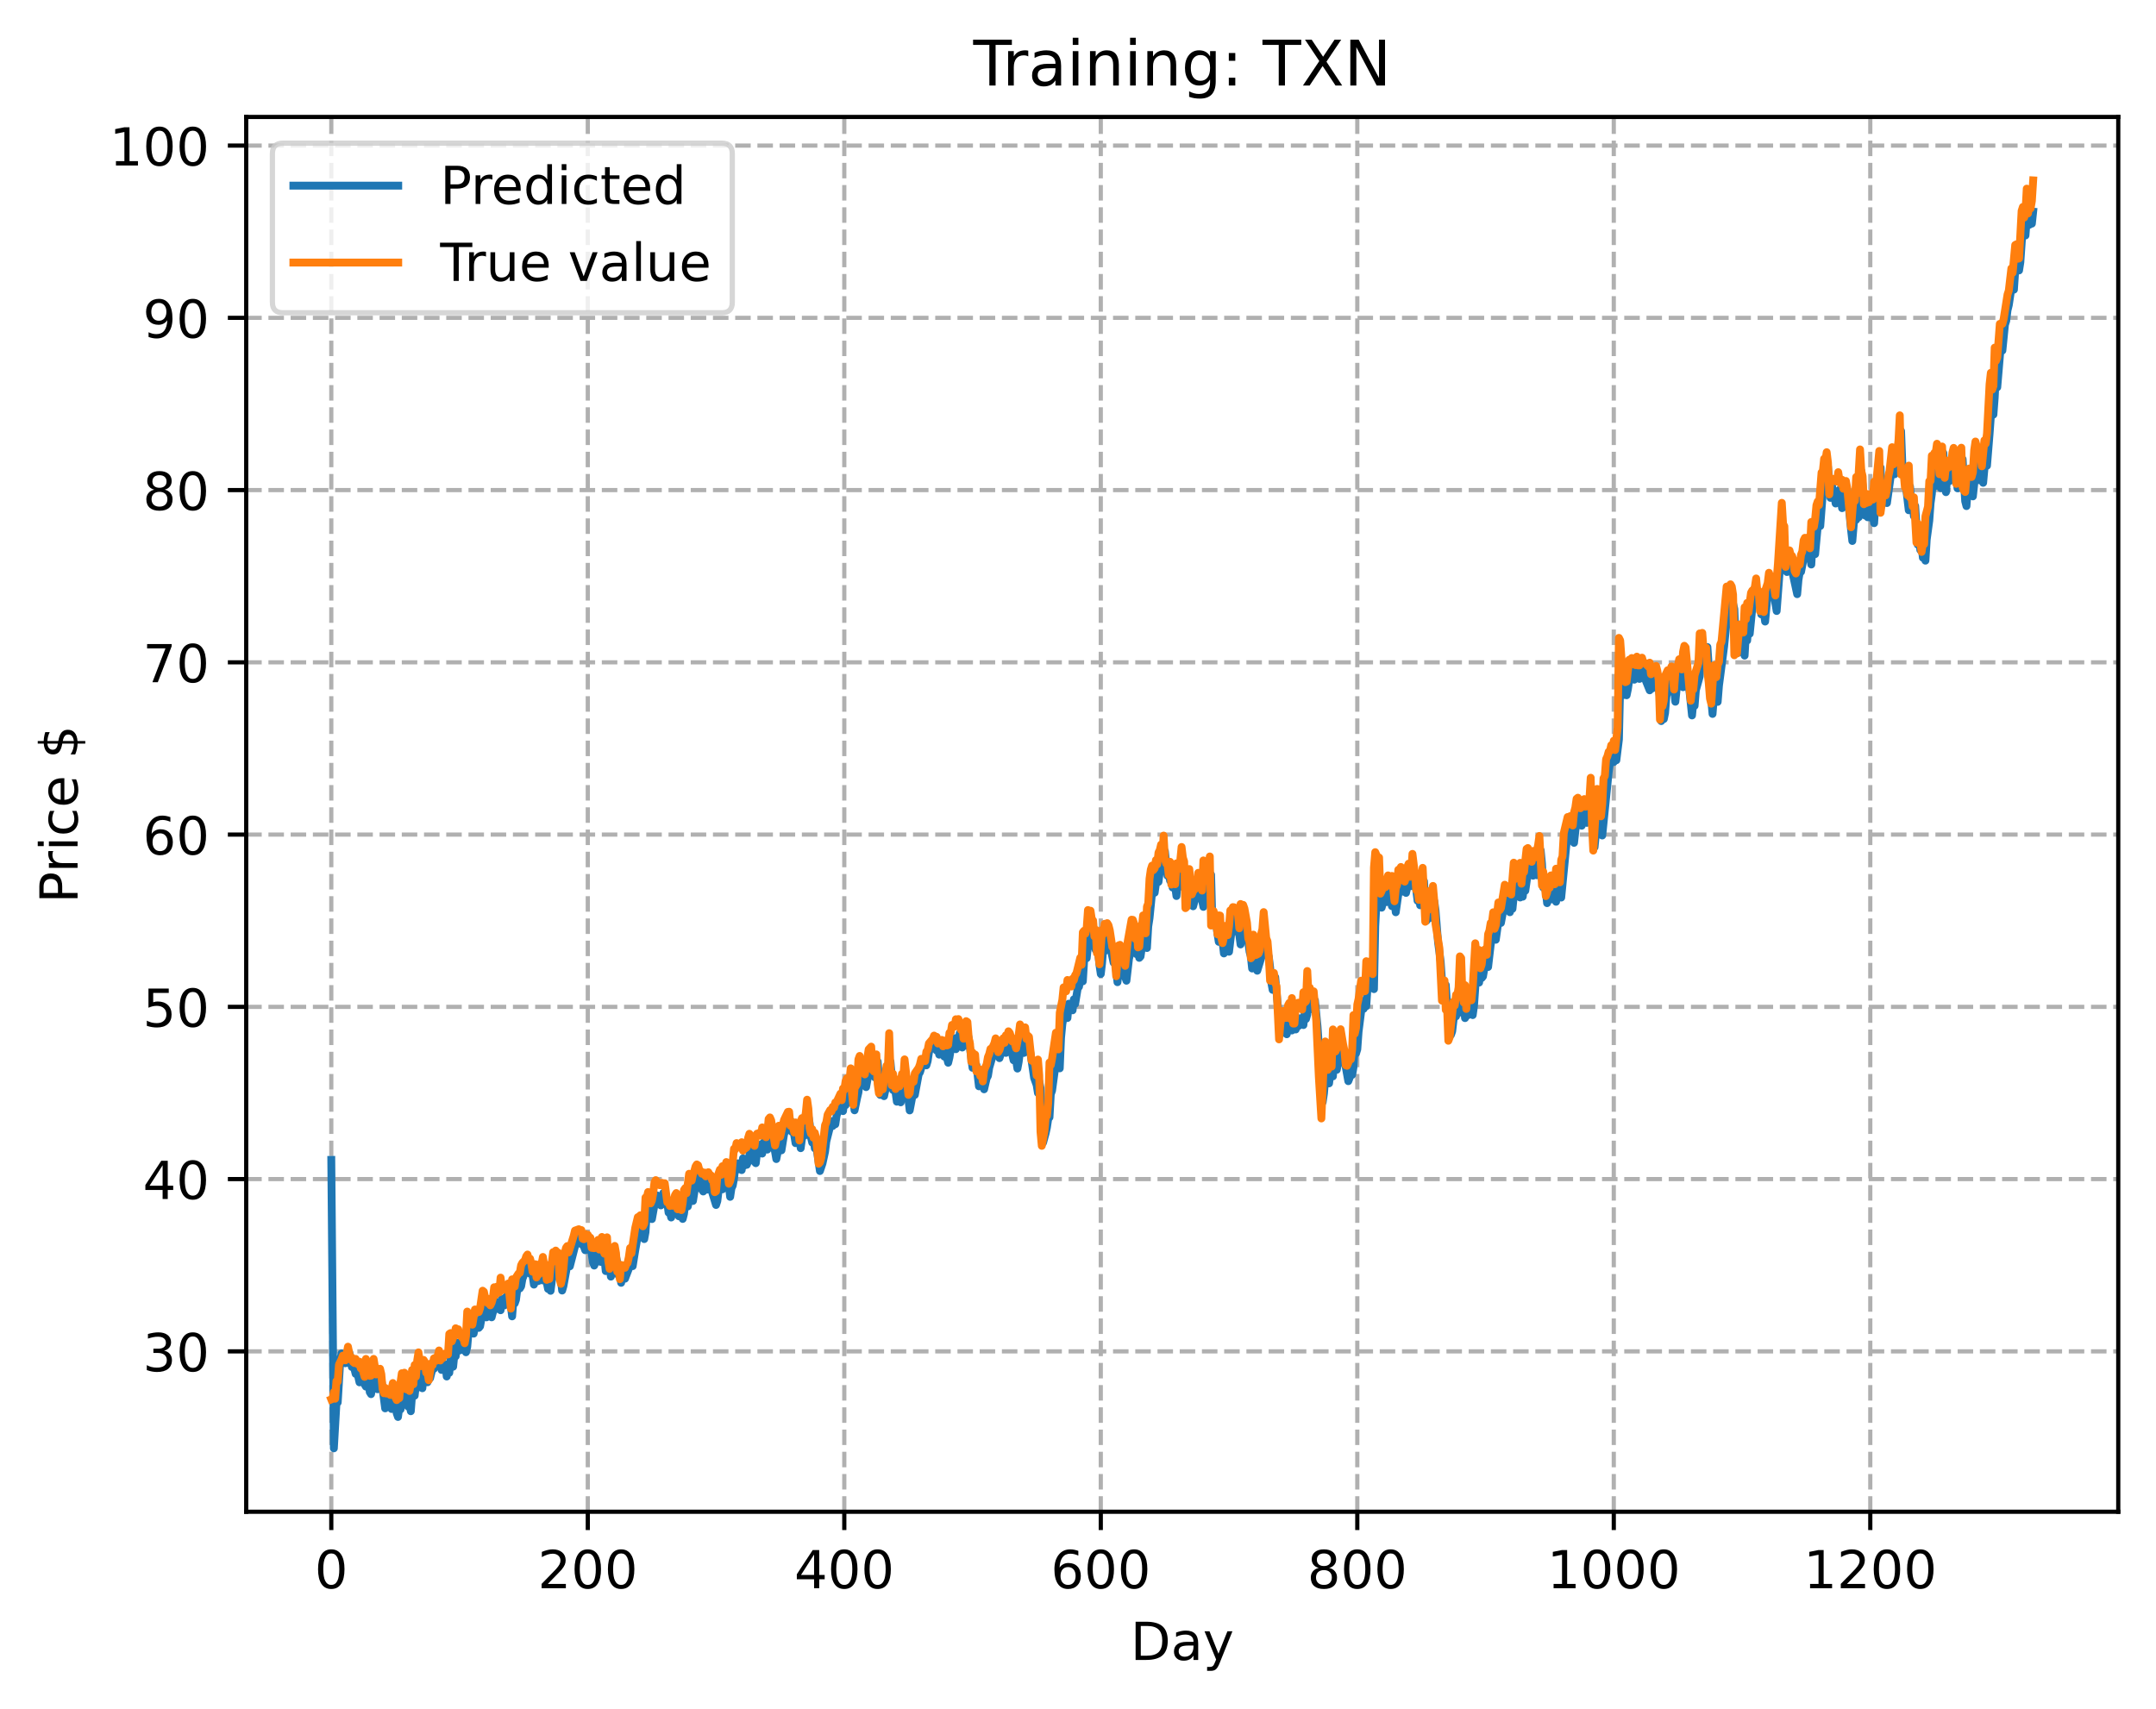 <?xml version="1.0" encoding="utf-8" standalone="no"?>
<!DOCTYPE svg PUBLIC "-//W3C//DTD SVG 1.1//EN"
  "http://www.w3.org/Graphics/SVG/1.1/DTD/svg11.dtd">
<!-- Created with matplotlib (https://matplotlib.org/) -->
<svg height="325.986pt" version="1.1" viewBox="0 0 411.286 325.986" width="411.286pt" xmlns="http://www.w3.org/2000/svg" xmlns:xlink="http://www.w3.org/1999/xlink">
 <defs>
  <style type="text/css">
*{stroke-linecap:butt;stroke-linejoin:round;}
  </style>
 </defs>
 <g id="figure_1">
  <g id="patch_1">
   <path d="M 0 325.986 
L 411.286 325.986 
L 411.286 0 
L 0 0 
z
" style="fill:#ffffff;"/>
  </g>
  <g id="axes_1">
   <g id="patch_2">
    <path d="M 46.966 288.43 
L 404.086 288.43 
L 404.086 22.318 
L 46.966 22.318 
z
" style="fill:#ffffff;"/>
   </g>
   <g id="matplotlib.axis_1">
    <g id="xtick_1">
     <g id="line2d_1">
      <path clip-path="url(#paee6d6c4bf)" d="M 63.198 288.43 
L 63.198 22.318 
" style="fill:none;stroke:#b0b0b0;stroke-dasharray:2.96,1.28;stroke-dashoffset:0;stroke-width:0.8;"/>
     </g>
     <g id="line2d_2">
      <defs>
       <path d="M 0 0 
L 0 3.5 
" id="m55a3b0b74b" style="stroke:#000000;stroke-width:0.8;"/>
      </defs>
      <g>
       <use style="stroke:#000000;stroke-width:0.8;" x="63.198" xlink:href="#m55a3b0b74b" y="288.43"/>
      </g>
     </g>
     <g id="text_1">
      <!-- 0 -->
      <defs>
       <path d="M 31.781 66.406 
Q 24.172 66.406 20.328 58.906 
Q 16.5 51.422 16.5 36.375 
Q 16.5 21.391 20.328 13.891 
Q 24.172 6.391 31.781 6.391 
Q 39.453 6.391 43.281 13.891 
Q 47.125 21.391 47.125 36.375 
Q 47.125 51.422 43.281 58.906 
Q 39.453 66.406 31.781 66.406 
z
M 31.781 74.219 
Q 44.047 74.219 50.516 64.516 
Q 56.984 54.828 56.984 36.375 
Q 56.984 17.969 50.516 8.266 
Q 44.047 -1.422 31.781 -1.422 
Q 19.531 -1.422 13.062 8.266 
Q 6.594 17.969 6.594 36.375 
Q 6.594 54.828 13.062 64.516 
Q 19.531 74.219 31.781 74.219 
z
" id="DejaVuSans-48"/>
      </defs>
      <g transform="translate(60.017 303.029)scale(0.1 -0.1)">
       <use xlink:href="#DejaVuSans-48"/>
      </g>
     </g>
    </g>
    <g id="xtick_2">
     <g id="line2d_3">
      <path clip-path="url(#paee6d6c4bf)" d="M 112.129 288.43 
L 112.129 22.318 
" style="fill:none;stroke:#b0b0b0;stroke-dasharray:2.96,1.28;stroke-dashoffset:0;stroke-width:0.8;"/>
     </g>
     <g id="line2d_4">
      <g>
       <use style="stroke:#000000;stroke-width:0.8;" x="112.129" xlink:href="#m55a3b0b74b" y="288.43"/>
      </g>
     </g>
     <g id="text_2">
      <!-- 200 -->
      <defs>
       <path d="M 19.188 8.297 
L 53.609 8.297 
L 53.609 0 
L 7.328 0 
L 7.328 8.297 
Q 12.938 14.109 22.625 23.891 
Q 32.328 33.688 34.812 36.531 
Q 39.547 41.844 41.422 45.531 
Q 43.312 49.219 43.312 52.781 
Q 43.312 58.594 39.234 62.25 
Q 35.156 65.922 28.609 65.922 
Q 23.969 65.922 18.812 64.312 
Q 13.672 62.703 7.812 59.422 
L 7.812 69.391 
Q 13.766 71.781 18.938 73 
Q 24.125 74.219 28.422 74.219 
Q 39.75 74.219 46.484 68.547 
Q 53.219 62.891 53.219 53.422 
Q 53.219 48.922 51.531 44.891 
Q 49.859 40.875 45.406 35.406 
Q 44.188 33.984 37.641 27.219 
Q 31.109 20.453 19.188 8.297 
z
" id="DejaVuSans-50"/>
      </defs>
      <g transform="translate(102.585 303.029)scale(0.1 -0.1)">
       <use xlink:href="#DejaVuSans-50"/>
       <use x="63.623" xlink:href="#DejaVuSans-48"/>
       <use x="127.246" xlink:href="#DejaVuSans-48"/>
      </g>
     </g>
    </g>
    <g id="xtick_3">
     <g id="line2d_5">
      <path clip-path="url(#paee6d6c4bf)" d="M 161.06 288.43 
L 161.06 22.318 
" style="fill:none;stroke:#b0b0b0;stroke-dasharray:2.96,1.28;stroke-dashoffset:0;stroke-width:0.8;"/>
     </g>
     <g id="line2d_6">
      <g>
       <use style="stroke:#000000;stroke-width:0.8;" x="161.06" xlink:href="#m55a3b0b74b" y="288.43"/>
      </g>
     </g>
     <g id="text_3">
      <!-- 400 -->
      <defs>
       <path d="M 37.797 64.312 
L 12.891 25.391 
L 37.797 25.391 
z
M 35.203 72.906 
L 47.609 72.906 
L 47.609 25.391 
L 58.016 25.391 
L 58.016 17.188 
L 47.609 17.188 
L 47.609 0 
L 37.797 0 
L 37.797 17.188 
L 4.891 17.188 
L 4.891 26.703 
z
" id="DejaVuSans-52"/>
      </defs>
      <g transform="translate(151.516 303.029)scale(0.1 -0.1)">
       <use xlink:href="#DejaVuSans-52"/>
       <use x="63.623" xlink:href="#DejaVuSans-48"/>
       <use x="127.246" xlink:href="#DejaVuSans-48"/>
      </g>
     </g>
    </g>
    <g id="xtick_4">
     <g id="line2d_7">
      <path clip-path="url(#paee6d6c4bf)" d="M 209.99 288.43 
L 209.99 22.318 
" style="fill:none;stroke:#b0b0b0;stroke-dasharray:2.96,1.28;stroke-dashoffset:0;stroke-width:0.8;"/>
     </g>
     <g id="line2d_8">
      <g>
       <use style="stroke:#000000;stroke-width:0.8;" x="209.99" xlink:href="#m55a3b0b74b" y="288.43"/>
      </g>
     </g>
     <g id="text_4">
      <!-- 600 -->
      <defs>
       <path d="M 33.016 40.375 
Q 26.375 40.375 22.484 35.828 
Q 18.609 31.297 18.609 23.391 
Q 18.609 15.531 22.484 10.953 
Q 26.375 6.391 33.016 6.391 
Q 39.656 6.391 43.531 10.953 
Q 47.406 15.531 47.406 23.391 
Q 47.406 31.297 43.531 35.828 
Q 39.656 40.375 33.016 40.375 
z
M 52.594 71.297 
L 52.594 62.312 
Q 48.875 64.062 45.094 64.984 
Q 41.312 65.922 37.594 65.922 
Q 27.828 65.922 22.672 59.328 
Q 17.531 52.734 16.797 39.406 
Q 19.672 43.656 24.016 45.922 
Q 28.375 48.188 33.594 48.188 
Q 44.578 48.188 50.953 41.516 
Q 57.328 34.859 57.328 23.391 
Q 57.328 12.156 50.688 5.359 
Q 44.047 -1.422 33.016 -1.422 
Q 20.359 -1.422 13.672 8.266 
Q 6.984 17.969 6.984 36.375 
Q 6.984 53.656 15.188 63.938 
Q 23.391 74.219 37.203 74.219 
Q 40.922 74.219 44.703 73.484 
Q 48.484 72.75 52.594 71.297 
z
" id="DejaVuSans-54"/>
      </defs>
      <g transform="translate(200.446 303.029)scale(0.1 -0.1)">
       <use xlink:href="#DejaVuSans-54"/>
       <use x="63.623" xlink:href="#DejaVuSans-48"/>
       <use x="127.246" xlink:href="#DejaVuSans-48"/>
      </g>
     </g>
    </g>
    <g id="xtick_5">
     <g id="line2d_9">
      <path clip-path="url(#paee6d6c4bf)" d="M 258.921 288.43 
L 258.921 22.318 
" style="fill:none;stroke:#b0b0b0;stroke-dasharray:2.96,1.28;stroke-dashoffset:0;stroke-width:0.8;"/>
     </g>
     <g id="line2d_10">
      <g>
       <use style="stroke:#000000;stroke-width:0.8;" x="258.921" xlink:href="#m55a3b0b74b" y="288.43"/>
      </g>
     </g>
     <g id="text_5">
      <!-- 800 -->
      <defs>
       <path d="M 31.781 34.625 
Q 24.75 34.625 20.719 30.859 
Q 16.703 27.094 16.703 20.516 
Q 16.703 13.922 20.719 10.156 
Q 24.75 6.391 31.781 6.391 
Q 38.812 6.391 42.859 10.172 
Q 46.922 13.969 46.922 20.516 
Q 46.922 27.094 42.891 30.859 
Q 38.875 34.625 31.781 34.625 
z
M 21.922 38.812 
Q 15.578 40.375 12.031 44.719 
Q 8.5 49.078 8.5 55.328 
Q 8.5 64.062 14.719 69.141 
Q 20.953 74.219 31.781 74.219 
Q 42.672 74.219 48.875 69.141 
Q 55.078 64.062 55.078 55.328 
Q 55.078 49.078 51.531 44.719 
Q 48 40.375 41.703 38.812 
Q 48.828 37.156 52.797 32.312 
Q 56.781 27.484 56.781 20.516 
Q 56.781 9.906 50.312 4.234 
Q 43.844 -1.422 31.781 -1.422 
Q 19.734 -1.422 13.25 4.234 
Q 6.781 9.906 6.781 20.516 
Q 6.781 27.484 10.781 32.312 
Q 14.797 37.156 21.922 38.812 
z
M 18.312 54.391 
Q 18.312 48.734 21.844 45.562 
Q 25.391 42.391 31.781 42.391 
Q 38.141 42.391 41.719 45.562 
Q 45.312 48.734 45.312 54.391 
Q 45.312 60.062 41.719 63.234 
Q 38.141 66.406 31.781 66.406 
Q 25.391 66.406 21.844 63.234 
Q 18.312 60.062 18.312 54.391 
z
" id="DejaVuSans-56"/>
      </defs>
      <g transform="translate(249.377 303.029)scale(0.1 -0.1)">
       <use xlink:href="#DejaVuSans-56"/>
       <use x="63.623" xlink:href="#DejaVuSans-48"/>
       <use x="127.246" xlink:href="#DejaVuSans-48"/>
      </g>
     </g>
    </g>
    <g id="xtick_6">
     <g id="line2d_11">
      <path clip-path="url(#paee6d6c4bf)" d="M 307.851 288.43 
L 307.851 22.318 
" style="fill:none;stroke:#b0b0b0;stroke-dasharray:2.96,1.28;stroke-dashoffset:0;stroke-width:0.8;"/>
     </g>
     <g id="line2d_12">
      <g>
       <use style="stroke:#000000;stroke-width:0.8;" x="307.851" xlink:href="#m55a3b0b74b" y="288.43"/>
      </g>
     </g>
     <g id="text_6">
      <!-- 1000 -->
      <defs>
       <path d="M 12.406 8.297 
L 28.516 8.297 
L 28.516 63.922 
L 10.984 60.406 
L 10.984 69.391 
L 28.422 72.906 
L 38.281 72.906 
L 38.281 8.297 
L 54.391 8.297 
L 54.391 0 
L 12.406 0 
z
" id="DejaVuSans-49"/>
      </defs>
      <g transform="translate(295.126 303.029)scale(0.1 -0.1)">
       <use xlink:href="#DejaVuSans-49"/>
       <use x="63.623" xlink:href="#DejaVuSans-48"/>
       <use x="127.246" xlink:href="#DejaVuSans-48"/>
       <use x="190.869" xlink:href="#DejaVuSans-48"/>
      </g>
     </g>
    </g>
    <g id="xtick_7">
     <g id="line2d_13">
      <path clip-path="url(#paee6d6c4bf)" d="M 356.782 288.43 
L 356.782 22.318 
" style="fill:none;stroke:#b0b0b0;stroke-dasharray:2.96,1.28;stroke-dashoffset:0;stroke-width:0.8;"/>
     </g>
     <g id="line2d_14">
      <g>
       <use style="stroke:#000000;stroke-width:0.8;" x="356.782" xlink:href="#m55a3b0b74b" y="288.43"/>
      </g>
     </g>
     <g id="text_7">
      <!-- 1200 -->
      <g transform="translate(344.057 303.029)scale(0.1 -0.1)">
       <use xlink:href="#DejaVuSans-49"/>
       <use x="63.623" xlink:href="#DejaVuSans-50"/>
       <use x="127.246" xlink:href="#DejaVuSans-48"/>
       <use x="190.869" xlink:href="#DejaVuSans-48"/>
      </g>
     </g>
    </g>
    <g id="text_8">
     <!-- Day -->
     <defs>
      <path d="M 19.672 64.797 
L 19.672 8.109 
L 31.594 8.109 
Q 46.688 8.109 53.688 14.938 
Q 60.688 21.781 60.688 36.531 
Q 60.688 51.172 53.688 57.984 
Q 46.688 64.797 31.594 64.797 
z
M 9.812 72.906 
L 30.078 72.906 
Q 51.266 72.906 61.172 64.094 
Q 71.094 55.281 71.094 36.531 
Q 71.094 17.672 61.125 8.828 
Q 51.172 0 30.078 0 
L 9.812 0 
z
" id="DejaVuSans-68"/>
      <path d="M 34.281 27.484 
Q 23.391 27.484 19.188 25 
Q 14.984 22.516 14.984 16.5 
Q 14.984 11.719 18.141 8.906 
Q 21.297 6.109 26.703 6.109 
Q 34.188 6.109 38.703 11.406 
Q 43.219 16.703 43.219 25.484 
L 43.219 27.484 
z
M 52.203 31.203 
L 52.203 0 
L 43.219 0 
L 43.219 8.297 
Q 40.141 3.328 35.547 0.953 
Q 30.953 -1.422 24.312 -1.422 
Q 15.922 -1.422 10.953 3.297 
Q 6 8.016 6 15.922 
Q 6 25.141 12.172 29.828 
Q 18.359 34.516 30.609 34.516 
L 43.219 34.516 
L 43.219 35.406 
Q 43.219 41.609 39.141 45 
Q 35.062 48.391 27.688 48.391 
Q 23 48.391 18.547 47.266 
Q 14.109 46.141 10.016 43.891 
L 10.016 52.203 
Q 14.938 54.109 19.578 55.047 
Q 24.219 56 28.609 56 
Q 40.484 56 46.344 49.844 
Q 52.203 43.703 52.203 31.203 
z
" id="DejaVuSans-97"/>
      <path d="M 32.172 -5.078 
Q 28.375 -14.844 24.75 -17.812 
Q 21.141 -20.797 15.094 -20.797 
L 7.906 -20.797 
L 7.906 -13.281 
L 13.188 -13.281 
Q 16.891 -13.281 18.938 -11.516 
Q 21 -9.766 23.484 -3.219 
L 25.094 0.875 
L 2.984 54.688 
L 12.5 54.688 
L 29.594 11.922 
L 46.688 54.688 
L 56.203 54.688 
z
" id="DejaVuSans-121"/>
     </defs>
     <g transform="translate(215.652 316.707)scale(0.1 -0.1)">
      <use xlink:href="#DejaVuSans-68"/>
      <use x="77.002" xlink:href="#DejaVuSans-97"/>
      <use x="138.281" xlink:href="#DejaVuSans-121"/>
     </g>
    </g>
   </g>
   <g id="matplotlib.axis_2">
    <g id="ytick_1">
     <g id="line2d_15">
      <path clip-path="url(#paee6d6c4bf)" d="M 46.966 257.828 
L 404.086 257.828 
" style="fill:none;stroke:#b0b0b0;stroke-dasharray:2.96,1.28;stroke-dashoffset:0;stroke-width:0.8;"/>
     </g>
     <g id="line2d_16">
      <defs>
       <path d="M 0 0 
L -3.5 0 
" id="mfbef2cdf58" style="stroke:#000000;stroke-width:0.8;"/>
      </defs>
      <g>
       <use style="stroke:#000000;stroke-width:0.8;" x="46.966" xlink:href="#mfbef2cdf58" y="257.828"/>
      </g>
     </g>
     <g id="text_9">
      <!-- 30 -->
      <defs>
       <path d="M 40.578 39.312 
Q 47.656 37.797 51.625 33 
Q 55.609 28.219 55.609 21.188 
Q 55.609 10.406 48.188 4.484 
Q 40.766 -1.422 27.094 -1.422 
Q 22.516 -1.422 17.656 -0.516 
Q 12.797 0.391 7.625 2.203 
L 7.625 11.719 
Q 11.719 9.328 16.594 8.109 
Q 21.484 6.891 26.812 6.891 
Q 36.078 6.891 40.938 10.547 
Q 45.797 14.203 45.797 21.188 
Q 45.797 27.641 41.281 31.266 
Q 36.766 34.906 28.719 34.906 
L 20.219 34.906 
L 20.219 43.016 
L 29.109 43.016 
Q 36.375 43.016 40.234 45.922 
Q 44.094 48.828 44.094 54.297 
Q 44.094 59.906 40.109 62.906 
Q 36.141 65.922 28.719 65.922 
Q 24.656 65.922 20.016 65.031 
Q 15.375 64.156 9.812 62.312 
L 9.812 71.094 
Q 15.438 72.656 20.344 73.438 
Q 25.25 74.219 29.594 74.219 
Q 40.828 74.219 47.359 69.109 
Q 53.906 64.016 53.906 55.328 
Q 53.906 49.266 50.438 45.094 
Q 46.969 40.922 40.578 39.312 
z
" id="DejaVuSans-51"/>
      </defs>
      <g transform="translate(27.241 261.627)scale(0.1 -0.1)">
       <use xlink:href="#DejaVuSans-51"/>
       <use x="63.623" xlink:href="#DejaVuSans-48"/>
      </g>
     </g>
    </g>
    <g id="ytick_2">
     <g id="line2d_17">
      <path clip-path="url(#paee6d6c4bf)" d="M 46.966 224.963 
L 404.086 224.963 
" style="fill:none;stroke:#b0b0b0;stroke-dasharray:2.96,1.28;stroke-dashoffset:0;stroke-width:0.8;"/>
     </g>
     <g id="line2d_18">
      <g>
       <use style="stroke:#000000;stroke-width:0.8;" x="46.966" xlink:href="#mfbef2cdf58" y="224.963"/>
      </g>
     </g>
     <g id="text_10">
      <!-- 40 -->
      <g transform="translate(27.241 228.763)scale(0.1 -0.1)">
       <use xlink:href="#DejaVuSans-52"/>
       <use x="63.623" xlink:href="#DejaVuSans-48"/>
      </g>
     </g>
    </g>
    <g id="ytick_3">
     <g id="line2d_19">
      <path clip-path="url(#paee6d6c4bf)" d="M 46.966 192.099 
L 404.086 192.099 
" style="fill:none;stroke:#b0b0b0;stroke-dasharray:2.96,1.28;stroke-dashoffset:0;stroke-width:0.8;"/>
     </g>
     <g id="line2d_20">
      <g>
       <use style="stroke:#000000;stroke-width:0.8;" x="46.966" xlink:href="#mfbef2cdf58" y="192.099"/>
      </g>
     </g>
     <g id="text_11">
      <!-- 50 -->
      <defs>
       <path d="M 10.797 72.906 
L 49.516 72.906 
L 49.516 64.594 
L 19.828 64.594 
L 19.828 46.734 
Q 21.969 47.469 24.109 47.828 
Q 26.266 48.188 28.422 48.188 
Q 40.625 48.188 47.75 41.5 
Q 54.891 34.812 54.891 23.391 
Q 54.891 11.625 47.562 5.094 
Q 40.234 -1.422 26.906 -1.422 
Q 22.312 -1.422 17.547 -0.641 
Q 12.797 0.141 7.719 1.703 
L 7.719 11.625 
Q 12.109 9.234 16.797 8.062 
Q 21.484 6.891 26.703 6.891 
Q 35.156 6.891 40.078 11.328 
Q 45.016 15.766 45.016 23.391 
Q 45.016 31 40.078 35.438 
Q 35.156 39.891 26.703 39.891 
Q 22.75 39.891 18.812 39.016 
Q 14.891 38.141 10.797 36.281 
z
" id="DejaVuSans-53"/>
      </defs>
      <g transform="translate(27.241 195.898)scale(0.1 -0.1)">
       <use xlink:href="#DejaVuSans-53"/>
       <use x="63.623" xlink:href="#DejaVuSans-48"/>
      </g>
     </g>
    </g>
    <g id="ytick_4">
     <g id="line2d_21">
      <path clip-path="url(#paee6d6c4bf)" d="M 46.966 159.234 
L 404.086 159.234 
" style="fill:none;stroke:#b0b0b0;stroke-dasharray:2.96,1.28;stroke-dashoffset:0;stroke-width:0.8;"/>
     </g>
     <g id="line2d_22">
      <g>
       <use style="stroke:#000000;stroke-width:0.8;" x="46.966" xlink:href="#mfbef2cdf58" y="159.234"/>
      </g>
     </g>
     <g id="text_12">
      <!-- 60 -->
      <g transform="translate(27.241 163.033)scale(0.1 -0.1)">
       <use xlink:href="#DejaVuSans-54"/>
       <use x="63.623" xlink:href="#DejaVuSans-48"/>
      </g>
     </g>
    </g>
    <g id="ytick_5">
     <g id="line2d_23">
      <path clip-path="url(#paee6d6c4bf)" d="M 46.966 126.369 
L 404.086 126.369 
" style="fill:none;stroke:#b0b0b0;stroke-dasharray:2.96,1.28;stroke-dashoffset:0;stroke-width:0.8;"/>
     </g>
     <g id="line2d_24">
      <g>
       <use style="stroke:#000000;stroke-width:0.8;" x="46.966" xlink:href="#mfbef2cdf58" y="126.369"/>
      </g>
     </g>
     <g id="text_13">
      <!-- 70 -->
      <defs>
       <path d="M 8.203 72.906 
L 55.078 72.906 
L 55.078 68.703 
L 28.609 0 
L 18.312 0 
L 43.219 64.594 
L 8.203 64.594 
z
" id="DejaVuSans-55"/>
      </defs>
      <g transform="translate(27.241 130.169)scale(0.1 -0.1)">
       <use xlink:href="#DejaVuSans-55"/>
       <use x="63.623" xlink:href="#DejaVuSans-48"/>
      </g>
     </g>
    </g>
    <g id="ytick_6">
     <g id="line2d_25">
      <path clip-path="url(#paee6d6c4bf)" d="M 46.966 93.505 
L 404.086 93.505 
" style="fill:none;stroke:#b0b0b0;stroke-dasharray:2.96,1.28;stroke-dashoffset:0;stroke-width:0.8;"/>
     </g>
     <g id="line2d_26">
      <g>
       <use style="stroke:#000000;stroke-width:0.8;" x="46.966" xlink:href="#mfbef2cdf58" y="93.505"/>
      </g>
     </g>
     <g id="text_14">
      <!-- 80 -->
      <g transform="translate(27.241 97.304)scale(0.1 -0.1)">
       <use xlink:href="#DejaVuSans-56"/>
       <use x="63.623" xlink:href="#DejaVuSans-48"/>
      </g>
     </g>
    </g>
    <g id="ytick_7">
     <g id="line2d_27">
      <path clip-path="url(#paee6d6c4bf)" d="M 46.966 60.64 
L 404.086 60.64 
" style="fill:none;stroke:#b0b0b0;stroke-dasharray:2.96,1.28;stroke-dashoffset:0;stroke-width:0.8;"/>
     </g>
     <g id="line2d_28">
      <g>
       <use style="stroke:#000000;stroke-width:0.8;" x="46.966" xlink:href="#mfbef2cdf58" y="60.64"/>
      </g>
     </g>
     <g id="text_15">
      <!-- 90 -->
      <defs>
       <path d="M 10.984 1.516 
L 10.984 10.5 
Q 14.703 8.734 18.5 7.812 
Q 22.312 6.891 25.984 6.891 
Q 35.75 6.891 40.891 13.453 
Q 46.047 20.016 46.781 33.406 
Q 43.953 29.203 39.594 26.953 
Q 35.25 24.703 29.984 24.703 
Q 19.047 24.703 12.672 31.312 
Q 6.297 37.938 6.297 49.422 
Q 6.297 60.641 12.938 67.422 
Q 19.578 74.219 30.609 74.219 
Q 43.266 74.219 49.922 64.516 
Q 56.594 54.828 56.594 36.375 
Q 56.594 19.141 48.406 8.859 
Q 40.234 -1.422 26.422 -1.422 
Q 22.703 -1.422 18.891 -0.688 
Q 15.094 0.047 10.984 1.516 
z
M 30.609 32.422 
Q 37.25 32.422 41.125 36.953 
Q 45.016 41.5 45.016 49.422 
Q 45.016 57.281 41.125 61.844 
Q 37.25 66.406 30.609 66.406 
Q 23.969 66.406 20.094 61.844 
Q 16.219 57.281 16.219 49.422 
Q 16.219 41.5 20.094 36.953 
Q 23.969 32.422 30.609 32.422 
z
" id="DejaVuSans-57"/>
      </defs>
      <g transform="translate(27.241 64.439)scale(0.1 -0.1)">
       <use xlink:href="#DejaVuSans-57"/>
       <use x="63.623" xlink:href="#DejaVuSans-48"/>
      </g>
     </g>
    </g>
    <g id="ytick_8">
     <g id="line2d_29">
      <path clip-path="url(#paee6d6c4bf)" d="M 46.966 27.775 
L 404.086 27.775 
" style="fill:none;stroke:#b0b0b0;stroke-dasharray:2.96,1.28;stroke-dashoffset:0;stroke-width:0.8;"/>
     </g>
     <g id="line2d_30">
      <g>
       <use style="stroke:#000000;stroke-width:0.8;" x="46.966" xlink:href="#mfbef2cdf58" y="27.775"/>
      </g>
     </g>
     <g id="text_16">
      <!-- 100 -->
      <g transform="translate(20.878 31.575)scale(0.1 -0.1)">
       <use xlink:href="#DejaVuSans-49"/>
       <use x="63.623" xlink:href="#DejaVuSans-48"/>
       <use x="127.246" xlink:href="#DejaVuSans-48"/>
      </g>
     </g>
    </g>
    <g id="text_17">
     <!-- Price $ -->
     <defs>
      <path d="M 19.672 64.797 
L 19.672 37.406 
L 32.078 37.406 
Q 38.969 37.406 42.719 40.969 
Q 46.484 44.531 46.484 51.125 
Q 46.484 57.672 42.719 61.234 
Q 38.969 64.797 32.078 64.797 
z
M 9.812 72.906 
L 32.078 72.906 
Q 44.344 72.906 50.609 67.359 
Q 56.891 61.812 56.891 51.125 
Q 56.891 40.328 50.609 34.812 
Q 44.344 29.297 32.078 29.297 
L 19.672 29.297 
L 19.672 0 
L 9.812 0 
z
" id="DejaVuSans-80"/>
      <path d="M 41.109 46.297 
Q 39.594 47.172 37.812 47.578 
Q 36.031 48 33.891 48 
Q 26.266 48 22.188 43.047 
Q 18.109 38.094 18.109 28.812 
L 18.109 0 
L 9.078 0 
L 9.078 54.688 
L 18.109 54.688 
L 18.109 46.188 
Q 20.953 51.172 25.484 53.578 
Q 30.031 56 36.531 56 
Q 37.453 56 38.578 55.875 
Q 39.703 55.766 41.062 55.516 
z
" id="DejaVuSans-114"/>
      <path d="M 9.422 54.688 
L 18.406 54.688 
L 18.406 0 
L 9.422 0 
z
M 9.422 75.984 
L 18.406 75.984 
L 18.406 64.594 
L 9.422 64.594 
z
" id="DejaVuSans-105"/>
      <path d="M 48.781 52.594 
L 48.781 44.188 
Q 44.969 46.297 41.141 47.344 
Q 37.312 48.391 33.406 48.391 
Q 24.656 48.391 19.812 42.844 
Q 14.984 37.312 14.984 27.297 
Q 14.984 17.281 19.812 11.734 
Q 24.656 6.203 33.406 6.203 
Q 37.312 6.203 41.141 7.25 
Q 44.969 8.297 48.781 10.406 
L 48.781 2.094 
Q 45.016 0.344 40.984 -0.531 
Q 36.969 -1.422 32.422 -1.422 
Q 20.062 -1.422 12.781 6.344 
Q 5.516 14.109 5.516 27.297 
Q 5.516 40.672 12.859 48.328 
Q 20.219 56 33.016 56 
Q 37.156 56 41.109 55.141 
Q 45.062 54.297 48.781 52.594 
z
" id="DejaVuSans-99"/>
      <path d="M 56.203 29.594 
L 56.203 25.203 
L 14.891 25.203 
Q 15.484 15.922 20.484 11.062 
Q 25.484 6.203 34.422 6.203 
Q 39.594 6.203 44.453 7.469 
Q 49.312 8.734 54.109 11.281 
L 54.109 2.781 
Q 49.266 0.734 44.188 -0.344 
Q 39.109 -1.422 33.891 -1.422 
Q 20.797 -1.422 13.156 6.188 
Q 5.516 13.812 5.516 26.812 
Q 5.516 40.234 12.766 48.109 
Q 20.016 56 32.328 56 
Q 43.359 56 49.781 48.891 
Q 56.203 41.797 56.203 29.594 
z
M 47.219 32.234 
Q 47.125 39.594 43.094 43.984 
Q 39.062 48.391 32.422 48.391 
Q 24.906 48.391 20.391 44.141 
Q 15.875 39.891 15.188 32.172 
z
" id="DejaVuSans-101"/>
      <path id="DejaVuSans-32"/>
      <path d="M 33.797 -14.703 
L 28.906 -14.703 
L 28.859 0 
Q 23.734 0.094 18.609 1.188 
Q 13.484 2.297 8.297 4.5 
L 8.297 13.281 
Q 13.281 10.156 18.375 8.562 
Q 23.484 6.984 28.906 6.938 
L 28.906 29.203 
Q 18.109 30.953 13.203 35.156 
Q 8.297 39.359 8.297 46.688 
Q 8.297 54.641 13.625 59.219 
Q 18.953 63.812 28.906 64.5 
L 28.906 75.984 
L 33.797 75.984 
L 33.797 64.656 
Q 38.328 64.453 42.578 63.688 
Q 46.828 62.938 50.875 61.625 
L 50.875 53.078 
Q 46.828 55.125 42.547 56.25 
Q 38.281 57.375 33.797 57.562 
L 33.797 36.719 
Q 44.875 35.016 50.094 30.609 
Q 55.328 26.219 55.328 18.609 
Q 55.328 10.359 49.781 5.594 
Q 44.234 0.828 33.797 0.094 
z
M 28.906 37.594 
L 28.906 57.625 
Q 23.25 56.984 20.266 54.391 
Q 17.281 51.812 17.281 47.516 
Q 17.281 43.312 20.031 40.969 
Q 22.797 38.625 28.906 37.594 
z
M 33.797 28.219 
L 33.797 7.078 
Q 39.984 7.906 43.141 10.594 
Q 46.297 13.281 46.297 17.672 
Q 46.297 21.969 43.281 24.5 
Q 40.281 27.047 33.797 28.219 
z
" id="DejaVuSans-36"/>
     </defs>
     <g transform="translate(14.798 172.342)rotate(-90)scale(0.1 -0.1)">
      <use xlink:href="#DejaVuSans-80"/>
      <use x="58.553" xlink:href="#DejaVuSans-114"/>
      <use x="99.666" xlink:href="#DejaVuSans-105"/>
      <use x="127.449" xlink:href="#DejaVuSans-99"/>
      <use x="182.43" xlink:href="#DejaVuSans-101"/>
      <use x="243.953" xlink:href="#DejaVuSans-32"/>
      <use x="275.74" xlink:href="#DejaVuSans-36"/>
     </g>
    </g>
   </g>
   <g id="line2d_31">
    <path clip-path="url(#paee6d6c4bf)" d="M 63.198 221.304 
L 63.688 276.334 
L 64.177 267.763 
L 64.422 267.583 
L 64.911 259.514 
L 65.156 258.214 
L 65.89 260.096 
L 66.134 259.849 
L 66.379 260.021 
L 66.623 258.002 
L 66.868 259.032 
L 67.113 260.811 
L 67.357 260.538 
L 67.602 261.147 
L 67.847 262.133 
L 68.091 261.568 
L 68.581 263.744 
L 68.825 262.31 
L 69.07 262.954 
L 69.315 262.294 
L 69.559 264.142 
L 69.804 264.557 
L 70.049 262.949 
L 70.293 263.41 
L 70.538 265.607 
L 70.783 265.995 
L 71.027 264.462 
L 71.272 264.098 
L 71.517 262.693 
L 71.761 264.401 
L 72.006 265.058 
L 72.251 264.33 
L 72.495 264.212 
L 72.74 263.102 
L 73.474 268.708 
L 73.718 265.891 
L 73.963 267.827 
L 74.208 268.036 
L 74.452 267.472 
L 74.697 268.825 
L 74.942 267.564 
L 75.186 265.41 
L 75.676 269.635 
L 75.92 270.348 
L 76.165 268.494 
L 76.41 268.912 
L 76.899 266.176 
L 77.144 266.971 
L 77.388 265.217 
L 77.633 267.41 
L 77.878 268.387 
L 78.122 267.769 
L 78.367 269.254 
L 78.611 266.05 
L 78.856 265.681 
L 79.101 266.296 
L 79.345 264.177 
L 79.59 264.822 
L 79.835 262.445 
L 80.079 261.484 
L 80.324 262.516 
L 80.569 264.868 
L 80.813 262.331 
L 81.058 263.523 
L 81.303 263.072 
L 81.547 263.731 
L 81.792 262.528 
L 82.037 262.967 
L 82.526 261.003 
L 82.771 261.162 
L 83.015 260.063 
L 83.26 259.914 
L 83.505 260.298 
L 83.749 259.999 
L 83.994 260.428 
L 84.239 261.384 
L 84.483 261.083 
L 84.728 260.398 
L 84.972 260.282 
L 85.217 262.629 
L 85.462 260.7 
L 85.706 261.929 
L 86.196 257.315 
L 86.44 260.764 
L 86.685 258.374 
L 86.93 258.778 
L 87.174 256.144 
L 87.419 257.622 
L 87.664 257.658 
L 88.153 256.398 
L 88.398 257.58 
L 88.642 257.241 
L 88.887 258.003 
L 89.132 256.96 
L 89.376 254.209 
L 89.621 254.064 
L 89.866 254.444 
L 90.11 253.526 
L 90.355 254.451 
L 90.844 251.922 
L 91.333 253.352 
L 91.578 253.056 
L 92.067 250.407 
L 92.312 249.117 
L 92.801 251.34 
L 93.046 249.961 
L 93.291 250.765 
L 93.535 250.299 
L 93.78 251.338 
L 94.025 250.367 
L 94.269 249.978 
L 94.514 248.298 
L 94.759 249.369 
L 95.003 248.577 
L 95.493 249.989 
L 95.737 247.85 
L 95.982 248.767 
L 96.227 249.066 
L 96.471 247.506 
L 96.716 247.206 
L 96.96 248.132 
L 97.205 247.111 
L 97.694 251.153 
L 97.939 248.146 
L 98.184 248.683 
L 98.428 247.997 
L 98.673 246.062 
L 98.918 245.657 
L 99.162 245.827 
L 99.407 245.435 
L 99.652 244.026 
L 99.896 243.404 
L 100.141 242.355 
L 100.386 242.356 
L 100.63 241.365 
L 100.875 241.159 
L 101.12 243.009 
L 101.364 241.726 
L 101.854 245.097 
L 102.098 244.027 
L 102.343 242.21 
L 102.587 244.437 
L 102.832 244.353 
L 103.321 243.252 
L 103.566 244.295 
L 103.811 242.237 
L 104.3 244.718 
L 104.545 245.917 
L 104.789 245.394 
L 105.034 246.281 
L 105.279 244.274 
L 105.523 243.425 
L 105.768 242.087 
L 106.013 242.594 
L 106.257 241.849 
L 106.502 243.184 
L 106.747 241.949 
L 107.236 246.228 
L 107.481 245.371 
L 108.215 241.387 
L 108.459 240.381 
L 108.704 241.606 
L 109.927 236.861 
L 110.172 236.149 
L 110.661 236.412 
L 110.906 237.387 
L 111.15 236.292 
L 111.395 237.863 
L 111.64 238.537 
L 111.884 237.058 
L 112.129 238.38 
L 112.374 237.607 
L 112.863 239.167 
L 113.108 240.826 
L 113.352 241.463 
L 113.597 240.845 
L 113.842 239.417 
L 114.086 240.431 
L 114.331 239.313 
L 114.575 240.757 
L 115.065 239.951 
L 115.309 240.171 
L 115.554 242.515 
L 115.799 240.386 
L 116.043 239.396 
L 116.533 243.574 
L 116.777 242.113 
L 117.267 240.584 
L 117.511 239.663 
L 117.756 240.971 
L 118.001 243.35 
L 118.245 242.842 
L 118.49 244.755 
L 118.735 242.732 
L 119.224 243.974 
L 120.203 241.422 
L 120.447 240.395 
L 120.692 241.571 
L 121.181 238.545 
L 121.67 235.791 
L 122.404 233.719 
L 122.894 236.411 
L 123.138 235.089 
L 123.383 231.381 
L 123.872 230.549 
L 124.362 232.592 
L 125.096 228.505 
L 125.34 228.077 
L 125.83 229.633 
L 126.074 229.979 
L 126.319 228.078 
L 126.563 227.576 
L 126.808 228.969 
L 127.053 228.319 
L 127.297 229.53 
L 127.542 231.363 
L 127.787 231.175 
L 128.031 232.292 
L 128.276 230.209 
L 128.521 231.64 
L 129.01 229.949 
L 129.255 229.482 
L 129.499 232.054 
L 129.744 232.018 
L 129.989 231.07 
L 130.233 232.564 
L 130.478 231.592 
L 130.723 229.734 
L 130.967 229.199 
L 131.212 230.184 
L 131.457 228.962 
L 131.701 226.715 
L 132.191 229.138 
L 132.68 226.083 
L 133.169 223.991 
L 133.414 225.705 
L 133.903 226.975 
L 134.148 227.329 
L 134.392 225.88 
L 134.637 225.341 
L 134.882 226.971 
L 135.371 225.42 
L 135.86 227.509 
L 136.594 229.903 
L 136.839 229.153 
L 137.084 227.115 
L 137.573 225.252 
L 137.818 226.915 
L 138.062 225.621 
L 138.307 226.501 
L 138.551 225.546 
L 138.796 224.062 
L 139.285 228.352 
L 139.53 226.728 
L 139.775 226.207 
L 140.019 224.889 
L 140.264 222.655 
L 140.509 223.238 
L 140.753 221.954 
L 140.998 222.27 
L 141.243 222.935 
L 141.487 223.246 
L 141.732 220.999 
L 141.977 222.399 
L 142.221 221.561 
L 142.466 222.236 
L 142.711 221.562 
L 143.2 219.248 
L 143.445 220.266 
L 143.689 220.763 
L 143.934 221.667 
L 144.178 221.926 
L 144.423 219.799 
L 144.668 218.669 
L 144.912 219.845 
L 145.157 218.342 
L 145.402 220.095 
L 145.646 217.981 
L 145.891 218.924 
L 146.136 218.422 
L 146.38 219.337 
L 146.625 218.503 
L 146.87 216.562 
L 147.114 216.01 
L 147.604 218.319 
L 148.093 221.14 
L 148.582 218.649 
L 148.827 217.401 
L 149.072 219.479 
L 149.561 216.453 
L 150.05 214.907 
L 150.295 214.62 
L 150.539 213.962 
L 150.784 213.757 
L 151.029 215.925 
L 151.273 215.16 
L 151.763 218.107 
L 152.007 216.33 
L 152.252 217.401 
L 152.497 216.845 
L 152.741 219.067 
L 153.231 215.499 
L 153.475 216.677 
L 153.965 214.579 
L 154.209 212.927 
L 154.454 214.346 
L 154.699 217.001 
L 154.943 218.008 
L 155.188 216.978 
L 155.433 219.092 
L 155.677 218.447 
L 156.411 223.427 
L 156.9 221.972 
L 157.39 219.734 
L 157.634 217.768 
L 158.613 213.888 
L 158.858 214.831 
L 159.102 213.827 
L 159.347 214.502 
L 159.592 212.856 
L 160.326 210.48 
L 160.57 210.103 
L 160.815 211.996 
L 161.06 210.043 
L 161.304 210.867 
L 161.794 208.007 
L 162.038 207.982 
L 162.283 209.613 
L 162.527 207.66 
L 163.017 211.843 
L 163.506 209.465 
L 163.751 208.445 
L 164.24 204.094 
L 164.485 206.536 
L 164.729 205.431 
L 165.219 207.415 
L 166.197 202.122 
L 166.442 201.389 
L 166.687 204.184 
L 166.931 205.591 
L 167.421 202.529 
L 167.91 208.902 
L 168.154 208.125 
L 168.399 206.934 
L 168.644 209.139 
L 169.378 205.803 
L 169.622 206.754 
L 169.867 202.554 
L 170.356 207.98 
L 170.601 206.736 
L 171.09 210.196 
L 171.335 208.204 
L 171.58 208.914 
L 171.824 210.319 
L 172.069 209.051 
L 172.314 207.003 
L 172.558 208.402 
L 172.803 206.682 
L 173.292 209.771 
L 173.537 211.864 
L 174.271 207.992 
L 174.515 208.913 
L 175.249 204.969 
L 175.494 204.584 
L 175.739 203.779 
L 175.983 202.517 
L 176.473 201.975 
L 176.717 203.263 
L 176.962 202.44 
L 177.207 200.791 
L 177.451 199.953 
L 177.696 199.762 
L 177.941 199.215 
L 178.185 199.33 
L 178.43 198.627 
L 178.675 200.44 
L 178.919 199.747 
L 179.164 201.218 
L 179.409 200.411 
L 179.653 200.306 
L 179.898 199.817 
L 180.142 201.605 
L 180.387 200.854 
L 180.876 202.766 
L 181.121 201.749 
L 181.61 198.814 
L 181.855 198.07 
L 182.344 200.176 
L 182.589 197.968 
L 182.834 199.529 
L 183.078 197.13 
L 183.568 199.86 
L 183.812 197.09 
L 184.057 199.466 
L 184.546 197.024 
L 184.791 198.088 
L 185.525 203.734 
L 185.77 201.989 
L 186.014 203.821 
L 186.259 203.18 
L 186.748 207.261 
L 186.993 206.028 
L 187.237 206.964 
L 187.482 206.669 
L 187.727 207.831 
L 188.216 205.72 
L 188.461 205.281 
L 188.705 203.738 
L 189.195 202.04 
L 190.173 198.48 
L 190.663 201.889 
L 191.397 199.596 
L 191.641 199.028 
L 191.886 200.885 
L 192.13 199.561 
L 192.375 200.624 
L 192.62 199.039 
L 193.354 202.292 
L 193.598 200.839 
L 194.088 203.877 
L 194.332 202.561 
L 194.822 198.602 
L 195.311 200.895 
L 195.8 198.02 
L 196.045 200.046 
L 196.29 199.308 
L 196.779 202.301 
L 197.268 205.66 
L 197.758 207.026 
L 198.002 208.535 
L 198.247 206.337 
L 198.491 207.583 
L 198.736 214.877 
L 198.981 218.006 
L 199.47 216.219 
L 199.715 215.112 
L 199.959 213.487 
L 200.204 213.183 
L 200.449 208.772 
L 200.693 208.086 
L 201.427 202.696 
L 201.672 201.152 
L 201.917 202.003 
L 202.161 203.834 
L 202.406 197.991 
L 202.651 195.436 
L 203.14 192.598 
L 203.385 193.709 
L 203.629 194.236 
L 203.874 191.501 
L 204.608 192.761 
L 204.852 190.666 
L 205.097 191.541 
L 205.586 188.56 
L 205.831 188.267 
L 206.32 185.277 
L 206.565 187.235 
L 206.81 183.27 
L 207.054 181.277 
L 207.299 182.818 
L 207.788 178.199 
L 208.033 179.242 
L 208.278 177.149 
L 209.012 181.229 
L 209.256 179.539 
L 209.746 184.175 
L 209.99 185.832 
L 210.235 183.732 
L 210.479 180.614 
L 210.724 181.48 
L 210.969 179.431 
L 211.213 180.238 
L 211.458 179.128 
L 212.437 183.664 
L 212.681 182.483 
L 213.171 187.398 
L 213.66 182.605 
L 213.905 181.975 
L 214.394 185.721 
L 214.883 187.117 
L 215.373 182.9 
L 215.617 181.933 
L 216.106 179.048 
L 216.84 182.064 
L 217.085 179.975 
L 217.33 182.754 
L 217.574 182.486 
L 217.819 180.785 
L 218.064 179.888 
L 218.308 178.191 
L 218.553 180.137 
L 218.798 180.876 
L 219.042 176.759 
L 219.287 175.178 
L 219.776 170.28 
L 220.021 168.835 
L 220.266 170.329 
L 220.755 166.831 
L 221 168.265 
L 221.489 164.44 
L 221.734 163.392 
L 221.978 165.618 
L 222.223 162.408 
L 222.712 167.09 
L 222.957 165.635 
L 223.201 168.02 
L 223.446 166.415 
L 223.691 169.338 
L 223.935 168.595 
L 224.18 169.171 
L 224.425 170.956 
L 224.669 167.98 
L 224.914 169.283 
L 225.648 164.259 
L 226.137 167.951 
L 226.382 172.203 
L 226.627 172.547 
L 227.116 168.582 
L 227.605 172.915 
L 228.094 171.113 
L 228.339 171.025 
L 228.584 170.611 
L 228.828 169.268 
L 229.562 173.027 
L 229.807 169.157 
L 230.052 169.761 
L 230.296 171.608 
L 230.541 168.971 
L 230.786 169.622 
L 231.03 166.893 
L 231.275 175.927 
L 231.52 176.184 
L 231.764 174.63 
L 232.254 178.159 
L 232.498 179.697 
L 232.743 176.977 
L 232.988 177.702 
L 233.477 181.91 
L 233.966 178.373 
L 234.455 181.589 
L 235.189 175.414 
L 235.434 174.876 
L 235.923 177.196 
L 236.413 178.411 
L 236.657 180.193 
L 236.902 177.102 
L 237.147 177.345 
L 237.391 175.855 
L 238.125 179.723 
L 238.37 181.581 
L 238.615 182.486 
L 238.859 184.785 
L 239.104 183.9 
L 239.349 181.678 
L 239.838 185.209 
L 240.572 182.816 
L 241.306 178.069 
L 241.795 181.787 
L 242.04 182.564 
L 242.284 184.517 
L 242.529 187.509 
L 242.774 188.86 
L 243.018 187.279 
L 243.263 186.437 
L 244.242 197.319 
L 244.731 194.765 
L 244.976 194.129 
L 245.465 197.332 
L 245.709 196.267 
L 245.954 193.682 
L 246.199 193.058 
L 246.443 196.607 
L 246.688 193.776 
L 246.933 196.377 
L 247.177 196.417 
L 247.422 194.447 
L 247.667 195.794 
L 247.911 194.277 
L 248.156 195.269 
L 248.401 194.27 
L 248.645 195.577 
L 248.89 193.154 
L 249.135 194.419 
L 249.379 193.575 
L 249.624 189.541 
L 249.869 192.41 
L 250.113 191.466 
L 250.358 192.557 
L 250.847 190.875 
L 251.337 195.879 
L 252.315 210.291 
L 252.56 208.615 
L 253.049 203.124 
L 253.294 203.722 
L 253.538 206.703 
L 254.028 202.771 
L 254.272 205.365 
L 254.517 201.506 
L 255.006 204.113 
L 255.74 200.519 
L 255.985 199.558 
L 257.208 206.282 
L 257.453 205.656 
L 257.697 203.927 
L 257.942 205.082 
L 258.187 203.668 
L 258.431 199.843 
L 258.676 200.989 
L 258.921 200.201 
L 259.165 196.836 
L 259.899 191.067 
L 260.144 192.47 
L 260.389 190.847 
L 260.633 191.972 
L 260.878 188.241 
L 261.123 188.337 
L 261.612 185.691 
L 262.101 188.72 
L 262.346 176.757 
L 262.591 171.986 
L 262.835 172.117 
L 263.08 172.05 
L 263.325 169.529 
L 263.569 173.179 
L 264.303 170.452 
L 264.548 172.111 
L 265.037 169.105 
L 265.526 172.892 
L 265.771 169.929 
L 266.26 174.057 
L 266.994 168.888 
L 267.239 169.903 
L 267.484 168.191 
L 267.728 170.134 
L 267.973 168.946 
L 268.218 170.362 
L 268.462 169.272 
L 268.707 167.598 
L 268.952 166.825 
L 269.196 169.054 
L 269.441 168.161 
L 269.685 165.958 
L 270.175 169.881 
L 270.419 171.862 
L 270.664 170.314 
L 270.909 172.718 
L 271.153 172.535 
L 271.398 169.58 
L 271.643 168.124 
L 272.132 175.651 
L 272.377 174.172 
L 272.621 175.228 
L 273.111 171.789 
L 273.355 173.919 
L 273.6 171.935 
L 273.845 173.686 
L 274.334 179.803 
L 274.823 183.453 
L 275.313 190.505 
L 275.802 187.922 
L 276.046 191.647 
L 276.291 192.217 
L 276.536 197.356 
L 276.78 197.455 
L 277.025 196.76 
L 277.514 192.59 
L 277.759 193.914 
L 278.004 192.614 
L 278.248 193.28 
L 278.738 187.967 
L 278.982 188.287 
L 279.472 194.25 
L 279.716 191.444 
L 279.961 193.731 
L 280.206 192.541 
L 280.45 193.427 
L 280.695 192.045 
L 280.94 193.673 
L 281.184 191.919 
L 281.673 184.968 
L 282.163 187.472 
L 282.407 184.792 
L 282.652 186.604 
L 282.897 186.301 
L 283.386 183.511 
L 283.631 182.888 
L 283.875 184.5 
L 284.365 180.286 
L 284.609 178.622 
L 285.099 176.716 
L 285.343 179.299 
L 286.077 174.089 
L 286.322 176.093 
L 287.301 170.811 
L 287.79 173.305 
L 288.034 174.047 
L 288.279 172.179 
L 288.524 173.403 
L 289.013 168.537 
L 289.258 170.85 
L 289.502 169.339 
L 289.747 170.599 
L 289.992 171.236 
L 290.236 169.034 
L 290.481 171.085 
L 290.726 169.056 
L 290.97 169.951 
L 291.704 164.827 
L 291.949 166.228 
L 292.194 165.064 
L 292.438 167.078 
L 292.683 164.914 
L 293.172 166.993 
L 293.906 162.238 
L 294.151 164.806 
L 294.395 169.337 
L 294.64 167.739 
L 295.129 172.314 
L 295.619 170.101 
L 295.863 171.607 
L 296.353 168.733 
L 296.842 172.051 
L 297.087 168.613 
L 297.331 170.523 
L 297.576 169.289 
L 297.821 171.25 
L 298.799 161.232 
L 299.289 158.171 
L 299.533 160.163 
L 299.778 158.204 
L 300.267 160.811 
L 300.756 156.425 
L 301.246 154.201 
L 301.49 156.37 
L 301.735 157.54 
L 301.98 155.242 
L 302.224 156.371 
L 302.469 155.135 
L 302.714 156.997 
L 302.958 154.742 
L 303.203 153.707 
L 303.448 153.246 
L 303.692 151.069 
L 304.182 161.641 
L 304.916 154.303 
L 305.16 155.845 
L 305.405 158.226 
L 305.649 159.408 
L 306.873 147.354 
L 307.117 145.582 
L 307.607 143.527 
L 307.851 145.392 
L 308.096 143.032 
L 308.341 145.051 
L 308.83 141.073 
L 309.075 130.299 
L 309.319 130.866 
L 309.564 132.241 
L 309.809 132.594 
L 310.053 129.783 
L 310.298 132.654 
L 310.543 131.487 
L 311.032 128.103 
L 311.277 129.622 
L 311.521 127.618 
L 311.766 129.682 
L 312.01 127.732 
L 312.255 129.384 
L 312.5 127.156 
L 312.744 129.53 
L 312.989 128.727 
L 313.478 126.63 
L 313.723 128.801 
L 313.968 129.891 
L 314.702 131.708 
L 314.946 129.342 
L 315.191 131.35 
L 315.68 129.454 
L 315.925 130.958 
L 316.17 129.568 
L 316.659 133.046 
L 316.904 137.575 
L 317.148 135.767 
L 317.393 137.195 
L 317.637 136.015 
L 317.882 132.964 
L 318.371 129.752 
L 318.616 131.946 
L 319.105 128.614 
L 319.595 133.886 
L 320.084 128.995 
L 320.329 128.423 
L 320.573 127.237 
L 321.063 131.119 
L 321.552 125.711 
L 322.041 129.486 
L 322.775 136.503 
L 323.02 133.941 
L 323.265 134.675 
L 323.509 131.679 
L 324.243 129.059 
L 324.488 125.49 
L 324.732 127.189 
L 324.977 124.242 
L 325.222 126.661 
L 325.466 124.558 
L 325.711 123.459 
L 326.2 130.695 
L 326.69 136.213 
L 327.179 130.041 
L 327.424 132.573 
L 327.668 133.914 
L 327.913 130.825 
L 328.892 123.39 
L 329.381 118.538 
L 329.625 115.243 
L 329.87 117.293 
L 330.359 113.026 
L 330.604 115.15 
L 330.849 116.204 
L 331.093 122.304 
L 331.338 122.296 
L 331.583 124.552 
L 332.072 121.158 
L 332.561 123.966 
L 332.806 125.084 
L 333.051 120.867 
L 333.295 122.221 
L 333.54 119.26 
L 333.785 120.913 
L 334.274 116.011 
L 334.519 114.598 
L 334.763 114.552 
L 335.008 113.538 
L 335.252 113.116 
L 335.497 115.358 
L 335.742 113.806 
L 335.986 117.215 
L 336.231 114.951 
L 336.72 118.591 
L 337.21 113.303 
L 337.699 111.155 
L 337.944 113.65 
L 338.188 111.758 
L 338.678 115.116 
L 338.922 116.578 
L 339.901 103.568 
L 340.146 100.949 
L 340.39 104.056 
L 340.635 105.433 
L 340.88 109.136 
L 341.124 106.511 
L 341.369 108.982 
L 341.613 106.783 
L 341.858 108.875 
L 342.837 113.365 
L 343.081 110.633 
L 343.326 109.166 
L 343.571 109.104 
L 344.305 105.36 
L 344.549 103.852 
L 344.794 106.24 
L 345.039 104.442 
L 345.528 107.707 
L 345.773 103.517 
L 346.262 105.728 
L 346.996 97.848 
L 347.24 100.361 
L 347.73 93.903 
L 347.974 92.943 
L 348.219 90.806 
L 348.464 92.19 
L 348.708 89.034 
L 349.198 94.993 
L 349.442 92.368 
L 349.687 94.141 
L 349.932 94.668 
L 350.176 96.066 
L 350.421 94.16 
L 350.666 95.888 
L 350.91 93.434 
L 351.4 96.952 
L 351.644 94.377 
L 351.889 96.199 
L 352.134 95.229 
L 352.378 93.578 
L 353.112 101.064 
L 353.357 103.216 
L 353.846 97.448 
L 354.091 99.174 
L 354.335 95.737 
L 354.58 98.684 
L 355.069 89.867 
L 355.559 95.235 
L 355.803 98.362 
L 356.048 96.707 
L 356.293 98.691 
L 356.537 96.543 
L 356.782 98.736 
L 357.027 96.527 
L 357.516 99.816 
L 357.761 95.858 
L 358.005 97.084 
L 358.739 89.206 
L 358.984 96.343 
L 359.228 95.42 
L 359.718 92.351 
L 359.962 95.978 
L 361.186 87.173 
L 361.43 90.488 
L 361.92 87.176 
L 362.164 86.397 
L 362.409 84.992 
L 362.654 82.247 
L 362.898 88.658 
L 363.143 89.133 
L 364.122 97.353 
L 364.366 92.84 
L 364.611 96.484 
L 364.856 95.772 
L 365.1 98.478 
L 365.345 96.536 
L 365.834 103.914 
L 366.079 101.365 
L 366.323 104.937 
L 366.568 104.069 
L 366.813 106.417 
L 367.057 105.116 
L 367.302 106.972 
L 367.547 102.925 
L 368.036 99.33 
L 368.281 96.011 
L 368.525 94.228 
L 368.77 90.64 
L 369.015 92.823 
L 369.504 88.047 
L 369.749 87.309 
L 370.238 93.138 
L 370.727 86.444 
L 370.972 91.413 
L 371.216 93.901 
L 371.461 90.975 
L 371.706 89.658 
L 371.95 91.774 
L 372.929 86.649 
L 373.418 93.171 
L 373.908 88.287 
L 374.152 90.397 
L 374.397 87.609 
L 374.886 95.632 
L 375.131 96.562 
L 375.376 93.182 
L 375.62 92.241 
L 375.865 90.789 
L 376.354 94.706 
L 377.088 87.916 
L 377.577 91.614 
L 377.822 89.241 
L 378.067 90.377 
L 378.311 92.118 
L 378.801 86.706 
L 379.045 88.859 
L 379.535 82.807 
L 380.024 76.063 
L 380.269 79.107 
L 380.513 75.906 
L 380.758 71.244 
L 381.003 73.892 
L 381.737 65.215 
L 381.981 66.889 
L 382.471 61.966 
L 382.715 61.202 
L 382.96 59.195 
L 383.204 58.209 
L 383.938 53.401 
L 384.183 55.268 
L 384.672 47.998 
L 384.917 47.344 
L 385.162 51.599 
L 385.406 50.049 
L 385.896 42.948 
L 386.14 40.6 
L 386.385 44.933 
L 386.874 38.654 
L 387.119 42.892 
L 387.364 40.156 
L 387.608 42.67 
L 387.853 40.38 
L 387.853 40.38 
" style="fill:none;stroke:#1f77b4;stroke-linecap:square;stroke-width:1.5;"/>
   </g>
   <g id="line2d_32">
    <path clip-path="url(#paee6d6c4bf)" d="M 63.198 266.997 
L 63.443 266.899 
L 63.688 265.617 
L 63.932 266.866 
L 64.177 263.514 
L 64.422 263.612 
L 64.666 260.359 
L 65.156 259.34 
L 65.4 258.65 
L 65.645 259.34 
L 65.89 259.537 
L 66.379 256.941 
L 66.868 259.373 
L 67.113 259.011 
L 67.357 259.866 
L 67.602 260.063 
L 67.847 259.274 
L 68.091 260.063 
L 68.336 260.326 
L 68.581 259.8 
L 68.825 261.082 
L 69.07 260.983 
L 69.559 262.692 
L 69.804 259.274 
L 70.538 262.495 
L 70.783 262.462 
L 71.027 261.41 
L 71.272 259.274 
L 71.761 262.232 
L 72.006 262.133 
L 72.495 261.147 
L 72.74 262.166 
L 72.984 264.96 
L 73.229 265.814 
L 73.474 264.795 
L 73.718 265.88 
L 73.963 265.683 
L 74.208 265.683 
L 74.452 266.143 
L 74.942 263.875 
L 75.186 264.434 
L 75.431 266.636 
L 75.676 267.129 
L 75.92 266.702 
L 76.165 266.767 
L 76.41 263.678 
L 76.654 262.002 
L 76.899 262.856 
L 77.144 261.903 
L 77.388 265.025 
L 77.633 265.091 
L 77.878 264.927 
L 78.122 265.387 
L 78.367 263.974 
L 78.611 261.377 
L 78.856 264.105 
L 79.101 260.424 
L 79.345 262.659 
L 79.59 259.57 
L 79.835 258.025 
L 80.079 260.162 
L 80.324 260.654 
L 80.569 259.438 
L 80.813 259.471 
L 81.058 259.866 
L 81.303 261.903 
L 81.547 261.805 
L 81.792 263.349 
L 82.281 260.096 
L 82.526 260.457 
L 82.771 259.176 
L 83.015 259.077 
L 83.26 259.603 
L 83.749 257.664 
L 83.994 259.57 
L 84.239 259.11 
L 84.483 259.11 
L 84.728 258.288 
L 84.972 258.453 
L 85.217 258.321 
L 85.462 258.42 
L 85.706 254.509 
L 85.951 254.344 
L 86.196 255.922 
L 86.44 255.199 
L 86.685 254.837 
L 86.93 253.424 
L 87.174 253.72 
L 87.419 253.621 
L 87.664 254.772 
L 87.908 254.772 
L 88.153 255.199 
L 88.398 255.396 
L 88.642 256.283 
L 88.887 254.903 
L 89.132 250.236 
L 89.376 251.617 
L 89.621 251.847 
L 89.866 251.518 
L 90.11 252.734 
L 90.599 249.842 
L 90.844 249.875 
L 91.333 250.335 
L 91.578 249.579 
L 92.067 246.26 
L 92.312 246.457 
L 92.557 247.706 
L 92.801 247.673 
L 93.046 248.626 
L 93.291 247.837 
L 93.535 249.053 
L 93.78 248.56 
L 94.025 247.706 
L 94.269 245.602 
L 94.514 247.081 
L 94.759 245.504 
L 95.248 246.588 
L 95.493 243.762 
L 95.737 245.701 
L 95.982 246.128 
L 96.227 245.602 
L 96.471 245.372 
L 96.716 246.03 
L 96.96 244.879 
L 97.45 249.678 
L 97.694 244.091 
L 97.939 245.57 
L 98.184 245.471 
L 98.428 243.729 
L 98.918 242.973 
L 99.162 242.842 
L 99.407 241.396 
L 99.652 240.936 
L 100.141 240.443 
L 100.386 239.687 
L 100.63 239.358 
L 100.875 240.443 
L 101.12 240.147 
L 101.364 241.133 
L 101.609 242.645 
L 101.854 242.513 
L 102.098 241.199 
L 102.343 243.729 
L 102.587 243.17 
L 102.832 243.105 
L 103.077 241.1 
L 103.321 241.133 
L 103.566 239.818 
L 103.811 241.363 
L 104.055 242.152 
L 104.3 244.189 
L 104.545 243.072 
L 104.789 244.025 
L 105.034 241.166 
L 105.279 240.87 
L 105.523 238.898 
L 105.768 239.128 
L 106.013 238.602 
L 106.257 240.508 
L 106.502 238.997 
L 106.747 243.992 
L 106.991 244.945 
L 107.236 243.861 
L 107.481 242.02 
L 107.725 239.095 
L 107.97 238.076 
L 108.215 237.748 
L 108.459 238.964 
L 109.438 235.809 
L 109.682 234.79 
L 110.416 234.527 
L 110.661 234.79 
L 110.906 234.691 
L 111.15 236.335 
L 111.395 236.433 
L 111.64 235.447 
L 111.884 236.137 
L 112.129 235.579 
L 112.374 236.039 
L 112.618 236.137 
L 112.863 238.076 
L 113.352 238.142 
L 113.597 237.452 
L 113.842 237.814 
L 114.086 236.565 
L 114.331 238.405 
L 114.575 238.011 
L 114.82 236.006 
L 115.065 238.537 
L 115.309 239.194 
L 115.799 236.072 
L 116.043 240.541 
L 116.288 242.086 
L 116.533 239.818 
L 116.777 239.818 
L 117.267 237.715 
L 117.511 239.062 
L 117.756 242.645 
L 118.001 241.56 
L 118.245 244.058 
L 118.49 241.33 
L 118.735 241.527 
L 118.979 241.889 
L 119.224 241.889 
L 119.469 241.231 
L 119.713 240.969 
L 119.958 239.851 
L 120.203 238.109 
L 120.447 239.128 
L 121.181 234.264 
L 121.67 232.227 
L 121.915 232.128 
L 122.16 231.865 
L 122.649 233.968 
L 122.894 233.443 
L 123.138 228.48 
L 123.383 228.48 
L 123.628 227.428 
L 123.872 227.888 
L 124.117 229.597 
L 124.362 229.039 
L 124.606 227.658 
L 124.851 225.555 
L 125.096 225.161 
L 125.34 225.424 
L 125.83 226.114 
L 126.074 226.114 
L 126.319 225.686 
L 126.563 225.917 
L 126.808 225.752 
L 127.297 229.4 
L 127.542 229.104 
L 127.787 230.09 
L 128.031 229.072 
L 128.276 230.057 
L 128.765 228.02 
L 129.01 227.625 
L 129.255 230.715 
L 129.744 229.532 
L 129.989 230.879 
L 130.233 229.433 
L 130.478 227.034 
L 130.723 226.672 
L 130.967 227.658 
L 131.457 223.945 
L 131.701 224.865 
L 131.946 225.259 
L 132.191 224.043 
L 132.435 223.485 
L 132.68 222.564 
L 132.924 222.17 
L 133.169 222.334 
L 133.414 223.254 
L 133.658 223.419 
L 133.903 223.945 
L 134.148 223.912 
L 134.392 223.715 
L 134.637 224.438 
L 135.126 223.649 
L 135.371 224.109 
L 135.616 224.24 
L 135.86 225.194 
L 136.105 225.424 
L 136.35 227.461 
L 136.594 227.297 
L 136.839 224.569 
L 137.328 223.156 
L 137.573 224.142 
L 137.818 222.499 
L 138.062 222.827 
L 138.307 222.63 
L 138.551 221.71 
L 139.041 225.851 
L 139.285 225.358 
L 139.53 224.208 
L 140.019 219.179 
L 140.264 219.311 
L 140.509 218.095 
L 141.243 218.719 
L 141.487 217.93 
L 141.732 219.541 
L 141.977 218.456 
L 142.221 219.081 
L 142.466 218.883 
L 142.711 217.109 
L 142.955 216.32 
L 143.445 216.944 
L 143.934 218.621 
L 144.178 216.944 
L 144.423 216.287 
L 144.668 216.583 
L 144.912 216.09 
L 145.157 216.682 
L 145.402 215.104 
L 145.646 215.728 
L 145.891 215.63 
L 146.136 216.977 
L 146.38 216.221 
L 146.625 213.494 
L 146.87 213.198 
L 147.114 213.757 
L 147.604 217.01 
L 147.848 218.555 
L 148.093 217.437 
L 148.338 216.977 
L 148.582 214.775 
L 148.827 216.879 
L 149.561 213.691 
L 150.295 212.146 
L 150.539 212.113 
L 150.784 214.775 
L 151.029 214.151 
L 151.518 216.09 
L 151.763 214.151 
L 152.007 214.907 
L 152.252 214.743 
L 152.497 217.602 
L 152.741 213.987 
L 152.986 213.329 
L 153.231 213.888 
L 153.475 213.625 
L 153.72 212.311 
L 153.965 209.813 
L 154.209 211.522 
L 154.454 215.268 
L 154.699 216.287 
L 154.943 215.433 
L 155.188 217.076 
L 155.433 216.123 
L 155.677 217.076 
L 156.166 222.038 
L 156.411 221.776 
L 156.656 220.921 
L 157.39 214.677 
L 157.634 214.118 
L 157.879 212.672 
L 158.368 211.785 
L 158.613 212.048 
L 158.858 211.16 
L 159.102 211.325 
L 159.347 210.339 
L 159.592 210.273 
L 160.326 208.663 
L 160.57 209.911 
L 160.815 207.677 
L 161.06 207.94 
L 161.304 206.296 
L 161.549 205.738 
L 161.794 205.672 
L 162.038 206.329 
L 162.283 203.831 
L 162.527 208.564 
L 162.772 210.799 
L 163.017 207.644 
L 163.506 206.822 
L 163.751 202.123 
L 163.995 201.465 
L 164.24 203.371 
L 164.485 202.977 
L 164.974 204.982 
L 165.708 200.216 
L 166.197 199.691 
L 166.442 204.127 
L 166.687 204.423 
L 167.176 201.169 
L 167.421 206.789 
L 167.665 208.597 
L 168.154 205.869 
L 168.399 207.841 
L 168.644 205.803 
L 168.888 204.883 
L 169.133 203.306 
L 169.378 203.733 
L 169.622 197.127 
L 169.867 204.127 
L 170.112 207.052 
L 170.356 204.85 
L 170.601 207.052 
L 170.846 207.775 
L 171.09 205.968 
L 171.335 206.165 
L 171.58 207.282 
L 171.824 206.625 
L 172.069 204.883 
L 172.314 205.77 
L 172.558 202.123 
L 173.048 206.526 
L 173.292 208.893 
L 173.537 208.564 
L 173.782 206.559 
L 174.026 206.198 
L 174.271 206.395 
L 174.515 204.785 
L 175.249 203.733 
L 175.494 203.076 
L 175.739 202.024 
L 176.228 201.991 
L 176.473 202.451 
L 176.717 200.644 
L 176.962 200.315 
L 177.207 199.066 
L 177.941 198.212 
L 178.185 197.587 
L 178.43 198.244 
L 178.675 197.817 
L 178.919 199.099 
L 179.409 198.869 
L 179.653 198.409 
L 179.898 199.625 
L 180.142 198.54 
L 180.387 199.362 
L 180.632 199.46 
L 180.876 199.362 
L 181.121 197.061 
L 181.366 196.996 
L 181.61 195.55 
L 181.855 195.648 
L 182.1 195.878 
L 182.344 194.465 
L 182.589 195.418 
L 182.834 194.432 
L 183.323 196.503 
L 183.568 195.221 
L 183.812 198.179 
L 184.057 195.977 
L 184.302 194.827 
L 184.546 194.991 
L 184.791 198.014 
L 185.036 199.132 
L 185.28 202.55 
L 185.525 200.808 
L 185.77 202.714 
L 186.014 201.202 
L 186.259 204.423 
L 186.503 204.456 
L 186.748 203.963 
L 186.993 205.278 
L 187.237 204.686 
L 187.482 206.329 
L 187.727 204.16 
L 188.216 203.076 
L 188.461 201.695 
L 188.705 201.104 
L 188.95 200.118 
L 189.195 200.118 
L 189.684 199.066 
L 189.929 198.113 
L 190.173 198.606 
L 190.418 200.742 
L 190.663 200.348 
L 191.152 198.606 
L 191.397 198.08 
L 191.641 198.967 
L 191.886 197.521 
L 192.13 197.85 
L 192.375 196.766 
L 192.62 197.061 
L 193.109 198.705 
L 193.354 198.179 
L 193.843 200.019 
L 194.332 197.456 
L 194.577 195.451 
L 194.822 196.207 
L 195.066 196.503 
L 195.311 196.503 
L 195.556 196.01 
L 195.8 198.212 
L 196.045 197.587 
L 196.29 197.817 
L 196.779 202.353 
L 197.268 202.55 
L 197.513 203.207 
L 197.758 205.212 
L 198.002 202.155 
L 198.247 205.179 
L 198.491 215.959 
L 198.736 218.621 
L 199.225 215.893 
L 199.47 213.165 
L 199.715 212.902 
L 199.959 210.47 
L 200.204 202.714 
L 200.449 203.207 
L 200.693 201.958 
L 201.427 197.028 
L 201.672 197.587 
L 201.917 200.216 
L 202.161 193.216 
L 202.651 190.784 
L 202.895 188.385 
L 203.14 189.108 
L 203.385 189.141 
L 203.629 186.972 
L 203.874 187.794 
L 204.118 187.892 
L 204.363 188.221 
L 204.608 186.742 
L 204.852 187.005 
L 205.097 186.052 
L 205.342 185.723 
L 206.076 182.732 
L 206.32 184.08 
L 206.565 177.868 
L 206.81 177.573 
L 207.054 178.131 
L 207.299 177.112 
L 207.544 173.629 
L 207.788 174.319 
L 208.033 173.76 
L 208.278 175.404 
L 208.522 175.634 
L 208.767 178.657 
L 209.012 177.375 
L 209.256 181.878 
L 209.501 182.042 
L 209.746 183.981 
L 210.235 177.408 
L 210.479 178.197 
L 210.724 176.258 
L 210.969 176.389 
L 211.213 176.127 
L 211.458 176.521 
L 211.703 177.474 
L 212.192 180.695 
L 212.437 180.662 
L 212.926 186.249 
L 213.415 180.366 
L 213.66 180.268 
L 214.149 182.93 
L 214.394 183.192 
L 214.639 184.277 
L 215.128 179.61 
L 215.862 175.469 
L 216.106 175.502 
L 216.351 176.225 
L 216.596 179.15 
L 216.84 176.751 
L 217.085 180.76 
L 217.33 180.629 
L 217.574 177.507 
L 217.819 176.915 
L 218.064 174.648 
L 218.308 177.77 
L 218.553 178.066 
L 218.798 172.972 
L 219.042 172.38 
L 219.287 167.647 
L 219.532 165.906 
L 219.776 165.15 
L 220.021 166.004 
L 220.266 165.676 
L 220.51 164.098 
L 220.755 164.92 
L 221 162.652 
L 221.244 162.192 
L 221.489 161.14 
L 221.734 163.178 
L 221.978 159.431 
L 222.223 163.934 
L 222.467 164.755 
L 222.712 164.69 
L 222.957 166.99 
L 223.201 164.427 
L 223.446 168.765 
L 223.935 168.37 
L 224.18 168.699 
L 224.425 164.723 
L 224.669 165.906 
L 225.159 164.098 
L 225.403 161.6 
L 225.648 163.638 
L 225.893 164.361 
L 226.137 173.267 
L 226.382 173.037 
L 226.871 165.807 
L 227.361 170.638 
L 227.605 170.014 
L 228.339 169.192 
L 228.584 166.53 
L 228.828 166.793 
L 229.318 169.915 
L 229.562 164.164 
L 229.807 164.46 
L 230.052 168.009 
L 230.296 165.248 
L 230.541 165.281 
L 230.786 163.408 
L 231.03 176.587 
L 231.275 176.554 
L 231.52 173.826 
L 231.764 175.371 
L 232.009 175.601 
L 232.254 178.263 
L 232.498 174.648 
L 232.743 174.681 
L 232.988 178.92 
L 233.232 179.939 
L 233.477 178.756 
L 233.722 176.652 
L 234.211 178.427 
L 234.455 176.685 
L 234.7 173.695 
L 234.945 173.662 
L 235.189 173.07 
L 235.434 173.103 
L 236.168 174.45 
L 236.413 177.112 
L 236.657 172.479 
L 236.902 172.676 
L 237.147 172.643 
L 237.391 173.333 
L 237.881 176.061 
L 238.125 179.019 
L 238.37 179.676 
L 238.615 182.831 
L 238.859 182.535 
L 239.104 178.328 
L 239.593 182.207 
L 240.082 181.944 
L 240.327 181.286 
L 240.572 178.23 
L 240.816 177.277 
L 241.061 174.023 
L 241.55 178.986 
L 241.795 179.61 
L 242.04 182.568 
L 242.284 187.103 
L 242.529 187.136 
L 242.774 185.822 
L 243.018 185.624 
L 243.263 187.531 
L 243.508 188.122 
L 243.997 198.31 
L 244.242 195.352 
L 244.731 192.888 
L 244.976 193.775 
L 245.22 194.202 
L 245.465 194.202 
L 245.709 191.803 
L 245.954 191.343 
L 246.199 194.399 
L 246.443 190.423 
L 246.688 195.287 
L 246.933 195.287 
L 247.177 191.836 
L 247.422 192.23 
L 247.667 191.31 
L 247.911 192.165 
L 248.156 191.803 
L 248.401 192.625 
L 248.645 189.305 
L 248.89 191.277 
L 249.135 191.047 
L 249.379 185.263 
L 249.624 189.995 
L 249.869 188.451 
L 250.113 190.028 
L 250.358 189.995 
L 250.603 189.141 
L 251.092 194.728 
L 251.581 205.376 
L 252.07 213.395 
L 252.56 201.761 
L 252.804 198.705 
L 253.049 199.198 
L 253.294 204.127 
L 253.538 200.808 
L 253.783 200.446 
L 254.028 203.503 
L 254.272 196.404 
L 254.517 199.953 
L 254.762 200.611 
L 255.006 200.085 
L 255.251 199.23 
L 255.74 196.371 
L 256.23 199.329 
L 256.474 200.479 
L 256.719 203.24 
L 256.964 203.338 
L 257.208 202.78 
L 257.453 201.399 
L 257.697 202.123 
L 257.942 200.216 
L 258.187 193.676 
L 258.431 197.226 
L 258.676 196.141 
L 258.921 191.672 
L 259.165 190.587 
L 259.655 187.103 
L 259.899 189.24 
L 260.144 187.695 
L 260.389 189.108 
L 260.633 183.39 
L 260.878 184.113 
L 261.367 183.423 
L 261.612 184.113 
L 261.857 185.854 
L 262.101 165.511 
L 262.346 162.586 
L 262.591 163.145 
L 262.835 164.427 
L 263.08 163.605 
L 263.325 170.507 
L 263.569 170.014 
L 264.058 168.601 
L 264.303 169.258 
L 264.548 167.779 
L 264.792 167.023 
L 265.037 168.403 
L 265.282 168.995 
L 265.526 167.122 
L 266.016 171.953 
L 266.26 169.488 
L 266.505 168.863 
L 266.75 165.939 
L 266.994 165.971 
L 267.239 165.413 
L 267.484 167.943 
L 267.728 166.3 
L 267.973 168.206 
L 268.218 167.286 
L 268.462 165.413 
L 268.707 164.788 
L 268.952 167.286 
L 269.196 166.826 
L 269.441 162.915 
L 269.93 166.892 
L 270.175 169.882 
L 270.419 169.324 
L 270.664 171.69 
L 270.909 171.657 
L 271.153 167.286 
L 271.398 165.577 
L 271.887 175.864 
L 272.132 172.972 
L 272.377 173.662 
L 272.621 170.079 
L 272.866 169.915 
L 273.111 171 
L 273.355 169.028 
L 273.6 171.854 
L 273.845 176.291 
L 274.579 180.859 
L 275.068 190.916 
L 275.313 188.122 
L 275.557 187.07 
L 275.802 192.69 
L 276.046 192 
L 276.291 198.573 
L 276.536 197.949 
L 277.27 191.113 
L 277.514 191.836 
L 277.759 189.798 
L 278.004 189.897 
L 278.248 188.385 
L 278.493 182.469 
L 278.738 182.798 
L 278.982 189.995 
L 279.227 191.277 
L 279.472 187.958 
L 279.716 192.493 
L 279.961 189.141 
L 280.206 189.864 
L 280.45 189.634 
L 280.695 190.85 
L 280.94 188.352 
L 281.429 179.972 
L 281.673 182.042 
L 281.918 183.028 
L 282.163 181.253 
L 282.407 184.737 
L 282.652 184.014 
L 282.897 181.878 
L 283.141 181.253 
L 283.386 181.056 
L 283.631 182.174 
L 283.875 178.23 
L 284.12 177.573 
L 284.365 176.094 
L 284.609 176.028 
L 284.854 174.056 
L 285.099 177.211 
L 285.343 176.488 
L 285.833 172.183 
L 286.077 173.662 
L 286.322 173.267 
L 287.056 168.798 
L 287.301 169.028 
L 287.545 169.422 
L 287.79 170.408 
L 288.034 170.079 
L 288.279 170.671 
L 288.768 164.591 
L 289.013 167.713 
L 289.258 166.004 
L 289.502 166.727 
L 289.747 166.76 
L 289.992 164.624 
L 290.236 168.601 
L 290.481 166.169 
L 290.726 166.399 
L 291.215 161.962 
L 291.46 161.798 
L 291.704 162.751 
L 291.949 162.685 
L 292.194 164.427 
L 292.438 162.356 
L 292.928 163.572 
L 293.417 161.206 
L 293.661 159.497 
L 294.151 168.962 
L 294.395 166.3 
L 294.885 170.967 
L 295.129 170.277 
L 295.374 168.436 
L 295.619 169.389 
L 295.863 167.023 
L 296.108 167.023 
L 296.353 168.568 
L 296.597 168.699 
L 296.842 165.741 
L 297.087 167.68 
L 297.331 165.774 
L 297.576 168.338 
L 297.821 164.065 
L 298.065 163.408 
L 298.31 158.938 
L 299.044 155.882 
L 299.289 157.262 
L 299.533 155.718 
L 300.022 157.492 
L 300.267 154.995 
L 300.512 154.107 
L 300.756 152.398 
L 301.001 152.201 
L 301.246 152.957 
L 301.49 154.206 
L 301.735 152.99 
L 301.98 153.68 
L 302.224 152.464 
L 302.469 153.91 
L 302.714 152.628 
L 303.203 152.464 
L 303.448 148.389 
L 303.692 157.459 
L 303.937 162.291 
L 304.671 150.525 
L 304.916 152.3 
L 305.16 155.126 
L 305.405 155.75 
L 305.649 153.417 
L 305.894 148.487 
L 306.139 148.06 
L 306.383 144.839 
L 306.628 144.314 
L 306.873 143.426 
L 307.117 143.295 
L 307.362 142.177 
L 307.607 142.999 
L 307.851 141.323 
L 308.096 143.098 
L 308.585 138.792 
L 308.83 121.703 
L 309.075 122.196 
L 309.319 125.614 
L 309.564 127.191 
L 309.809 126.764 
L 310.053 130.149 
L 310.298 130.05 
L 310.787 125.876 
L 311.032 125.909 
L 311.277 125.548 
L 311.521 126.731 
L 311.766 126.369 
L 312.01 126.895 
L 312.255 125.285 
L 312.5 126.961 
L 312.744 126.961 
L 312.989 125.942 
L 313.234 125.482 
L 313.478 126.369 
L 313.723 126.435 
L 314.457 127.191 
L 314.702 126.435 
L 314.946 128.637 
L 315.436 127.355 
L 315.68 127.421 
L 315.925 127.06 
L 316.17 128.046 
L 316.414 129.689 
L 316.659 137.313 
L 316.904 133.14 
L 317.148 134.75 
L 317.393 133.633 
L 317.637 128.933 
L 318.127 127.881 
L 318.371 129.064 
L 318.616 127.816 
L 318.861 127.158 
L 319.35 131.562 
L 319.595 128.177 
L 319.839 127.224 
L 320.084 126.895 
L 320.329 125.778 
L 320.573 127.487 
L 320.818 127.717 
L 321.063 124.398 
L 321.307 123.214 
L 321.552 123.51 
L 322.286 131.431 
L 322.531 133.698 
L 322.775 131.332 
L 323.02 131.562 
L 323.265 128.834 
L 323.998 126.468 
L 324.243 120.848 
L 324.488 122.426 
L 324.732 120.75 
L 324.977 123.97 
L 325.466 123.576 
L 325.711 128.21 
L 325.956 130.182 
L 326.2 133.271 
L 326.445 134.257 
L 326.934 126.928 
L 327.179 127.06 
L 327.424 129.196 
L 327.668 126.862 
L 327.913 126.304 
L 328.158 122.984 
L 328.402 122.426 
L 329.381 111.909 
L 329.625 113.026 
L 329.87 111.81 
L 330.115 111.482 
L 330.359 111.909 
L 330.604 113.454 
L 330.849 125.022 
L 331.093 124.003 
L 331.338 124.693 
L 331.827 119.139 
L 332.072 119.369 
L 332.317 119.829 
L 332.561 120.684 
L 332.806 115.853 
L 333.051 118.153 
L 333.295 115.031 
L 333.54 116.872 
L 334.029 113.092 
L 334.274 112.665 
L 334.519 112.566 
L 334.763 111.975 
L 335.008 110.364 
L 335.252 113.059 
L 335.497 112.731 
L 335.742 116.609 
L 335.986 114.604 
L 336.231 114.9 
L 336.476 116.773 
L 336.72 112.731 
L 337.21 111.252 
L 337.454 109.28 
L 337.699 110.43 
L 337.944 109.937 
L 338.188 111.613 
L 338.433 111.975 
L 338.678 113.618 
L 339.167 107.538 
L 339.901 95.937 
L 340.146 99.979 
L 340.39 100.406 
L 340.635 108.162 
L 340.88 105.763 
L 341.124 107.012 
L 341.369 105.007 
L 341.613 105.928 
L 341.858 106.059 
L 342.103 106.815 
L 342.347 108.951 
L 342.592 109.411 
L 342.837 108.228 
L 343.081 107.834 
L 343.326 107.735 
L 343.571 105.829 
L 343.815 105.205 
L 344.06 103.101 
L 344.305 102.608 
L 344.549 102.904 
L 344.794 102.575 
L 345.039 102.74 
L 345.283 104.613 
L 345.528 99.585 
L 345.773 99.815 
L 346.017 100.538 
L 346.262 99.059 
L 346.507 96.397 
L 346.751 95.674 
L 346.996 96.364 
L 347.485 90.153 
L 347.73 89.923 
L 347.974 87.523 
L 348.219 87.885 
L 348.464 86.275 
L 348.708 88.279 
L 348.953 94.326 
L 349.198 91.237 
L 349.442 91.303 
L 349.932 91.763 
L 350.176 91.5 
L 350.421 91.894 
L 350.666 90.087 
L 350.91 91.664 
L 351.155 92.322 
L 351.4 91.533 
L 351.644 93.242 
L 351.889 93.176 
L 352.134 91.763 
L 352.378 93.078 
L 353.112 100.604 
L 353.601 94.787 
L 353.846 95.575 
L 354.091 91.007 
L 354.335 94.129 
L 354.825 85.749 
L 355.069 89.857 
L 355.314 90.876 
L 355.559 96.2 
L 355.803 95.838 
L 356.048 95.97 
L 356.293 94.261 
L 356.537 95.805 
L 356.782 94.721 
L 357.027 95.279 
L 357.271 95.312 
L 357.516 91.894 
L 357.761 92.19 
L 358.005 91.237 
L 358.495 86.045 
L 358.739 97.843 
L 358.984 96.035 
L 359.228 92.519 
L 359.473 92.289 
L 359.718 94.524 
L 359.962 93.34 
L 360.207 90.908 
L 360.452 89.824 
L 360.941 85.321 
L 361.186 88.608 
L 361.43 88.148 
L 361.92 86.209 
L 362.164 84.007 
L 362.409 79.242 
L 362.654 90.547 
L 362.898 90.054 
L 363.143 90.251 
L 363.388 92.979 
L 363.632 93.242 
L 363.877 94.491 
L 364.122 88.838 
L 364.366 94.918 
L 364.611 94.589 
L 364.856 96.627 
L 365.1 94.885 
L 365.589 103.529 
L 365.834 99.881 
L 366.079 103.693 
L 366.323 103.594 
L 366.568 105.303 
L 366.813 103.66 
L 367.057 103.824 
L 367.302 98.5 
L 367.791 96.66 
L 368.036 91.796 
L 368.281 91.73 
L 368.525 86.932 
L 368.77 88.049 
L 369.015 86.406 
L 369.259 86.406 
L 369.504 84.664 
L 369.993 90.481 
L 370.238 88.937 
L 370.483 85.19 
L 370.727 90.317 
L 370.972 91.171 
L 371.216 88.969 
L 371.461 87.885 
L 371.706 89.2 
L 372.195 88.805 
L 372.44 86.373 
L 372.684 85.453 
L 372.929 86.012 
L 373.174 92.322 
L 373.418 90.58 
L 373.663 86.768 
L 373.908 87.096 
L 374.152 85.42 
L 374.397 93.012 
L 374.642 93.603 
L 374.886 93.866 
L 375.131 91.04 
L 375.376 90.58 
L 375.62 89.397 
L 376.11 91.007 
L 376.354 90.12 
L 376.599 85.913 
L 376.844 84.237 
L 377.088 85.157 
L 377.333 87.425 
L 377.577 86.702 
L 377.822 86.932 
L 378.067 88.969 
L 378.556 84.007 
L 378.801 84.631 
L 379.045 82.692 
L 379.535 73.326 
L 379.779 71.124 
L 380.024 74.345 
L 380.269 73.622 
L 380.513 66.326 
L 380.758 68.856 
L 381.003 68.199 
L 381.492 61.79 
L 381.981 61.79 
L 382.226 60.837 
L 382.96 56.203 
L 383.204 55.448 
L 383.694 51.208 
L 383.938 52.03 
L 384.428 46.738 
L 384.672 46.607 
L 384.917 49.368 
L 385.162 49.302 
L 385.651 40.231 
L 385.896 39.475 
L 386.14 41.513 
L 386.385 40.428 
L 386.63 35.992 
L 386.874 40.724 
L 387.119 38.654 
L 387.364 39.771 
L 387.608 38.325 
L 387.853 34.414 
L 387.853 34.414 
" style="fill:none;stroke:#ff7f0e;stroke-linecap:square;stroke-width:1.5;"/>
   </g>
   <g id="patch_3">
    <path d="M 46.966 288.43 
L 46.966 22.318 
" style="fill:none;stroke:#000000;stroke-linecap:square;stroke-linejoin:miter;stroke-width:0.8;"/>
   </g>
   <g id="patch_4">
    <path d="M 404.086 288.43 
L 404.086 22.318 
" style="fill:none;stroke:#000000;stroke-linecap:square;stroke-linejoin:miter;stroke-width:0.8;"/>
   </g>
   <g id="patch_5">
    <path d="M 46.966 288.43 
L 404.086 288.43 
" style="fill:none;stroke:#000000;stroke-linecap:square;stroke-linejoin:miter;stroke-width:0.8;"/>
   </g>
   <g id="patch_6">
    <path d="M 46.966 22.318 
L 404.086 22.318 
" style="fill:none;stroke:#000000;stroke-linecap:square;stroke-linejoin:miter;stroke-width:0.8;"/>
   </g>
   <g id="text_18">
    <!-- Training: TXN -->
    <defs>
     <path d="M -0.297 72.906 
L 61.375 72.906 
L 61.375 64.594 
L 35.5 64.594 
L 35.5 0 
L 25.594 0 
L 25.594 64.594 
L -0.297 64.594 
z
" id="DejaVuSans-84"/>
     <path d="M 54.891 33.016 
L 54.891 0 
L 45.906 0 
L 45.906 32.719 
Q 45.906 40.484 42.875 44.328 
Q 39.844 48.188 33.797 48.188 
Q 26.516 48.188 22.312 43.547 
Q 18.109 38.922 18.109 30.906 
L 18.109 0 
L 9.078 0 
L 9.078 54.688 
L 18.109 54.688 
L 18.109 46.188 
Q 21.344 51.125 25.703 53.562 
Q 30.078 56 35.797 56 
Q 45.219 56 50.047 50.172 
Q 54.891 44.344 54.891 33.016 
z
" id="DejaVuSans-110"/>
     <path d="M 45.406 27.984 
Q 45.406 37.75 41.375 43.109 
Q 37.359 48.484 30.078 48.484 
Q 22.859 48.484 18.828 43.109 
Q 14.797 37.75 14.797 27.984 
Q 14.797 18.266 18.828 12.891 
Q 22.859 7.516 30.078 7.516 
Q 37.359 7.516 41.375 12.891 
Q 45.406 18.266 45.406 27.984 
z
M 54.391 6.781 
Q 54.391 -7.172 48.188 -13.984 
Q 42 -20.797 29.203 -20.797 
Q 24.469 -20.797 20.266 -20.094 
Q 16.062 -19.391 12.109 -17.922 
L 12.109 -9.188 
Q 16.062 -11.328 19.922 -12.344 
Q 23.781 -13.375 27.781 -13.375 
Q 36.625 -13.375 41.016 -8.766 
Q 45.406 -4.156 45.406 5.172 
L 45.406 9.625 
Q 42.625 4.781 38.281 2.391 
Q 33.938 0 27.875 0 
Q 17.828 0 11.672 7.656 
Q 5.516 15.328 5.516 27.984 
Q 5.516 40.672 11.672 48.328 
Q 17.828 56 27.875 56 
Q 33.938 56 38.281 53.609 
Q 42.625 51.219 45.406 46.391 
L 45.406 54.688 
L 54.391 54.688 
z
" id="DejaVuSans-103"/>
     <path d="M 11.719 12.406 
L 22.016 12.406 
L 22.016 0 
L 11.719 0 
z
M 11.719 51.703 
L 22.016 51.703 
L 22.016 39.312 
L 11.719 39.312 
z
" id="DejaVuSans-58"/>
     <path d="M 6.297 72.906 
L 16.891 72.906 
L 35.016 45.797 
L 53.219 72.906 
L 63.812 72.906 
L 40.375 37.891 
L 65.375 0 
L 54.781 0 
L 34.281 31 
L 13.625 0 
L 2.984 0 
L 29 38.922 
z
" id="DejaVuSans-88"/>
     <path d="M 9.812 72.906 
L 23.094 72.906 
L 55.422 11.922 
L 55.422 72.906 
L 64.984 72.906 
L 64.984 0 
L 51.703 0 
L 19.391 60.984 
L 19.391 0 
L 9.812 0 
z
" id="DejaVuSans-78"/>
    </defs>
    <g transform="translate(185.663 16.318)scale(0.12 -0.12)">
     <use xlink:href="#DejaVuSans-84"/>
     <use x="46.334" xlink:href="#DejaVuSans-114"/>
     <use x="87.447" xlink:href="#DejaVuSans-97"/>
     <use x="148.727" xlink:href="#DejaVuSans-105"/>
     <use x="176.51" xlink:href="#DejaVuSans-110"/>
     <use x="239.889" xlink:href="#DejaVuSans-105"/>
     <use x="267.672" xlink:href="#DejaVuSans-110"/>
     <use x="331.051" xlink:href="#DejaVuSans-103"/>
     <use x="394.527" xlink:href="#DejaVuSans-58"/>
     <use x="428.219" xlink:href="#DejaVuSans-32"/>
     <use x="460.006" xlink:href="#DejaVuSans-84"/>
     <use x="521.09" xlink:href="#DejaVuSans-88"/>
     <use x="589.596" xlink:href="#DejaVuSans-78"/>
    </g>
   </g>
   <g id="legend_1">
    <g id="patch_7">
     <path d="M 53.966 59.674 
L 137.694 59.674 
Q 139.694 59.674 139.694 57.674 
L 139.694 29.318 
Q 139.694 27.318 137.694 27.318 
L 53.966 27.318 
Q 51.966 27.318 51.966 29.318 
L 51.966 57.674 
Q 51.966 59.674 53.966 59.674 
z
" style="fill:#ffffff;opacity:0.8;stroke:#cccccc;stroke-linejoin:miter;"/>
    </g>
    <g id="line2d_33">
     <path d="M 55.966 35.417 
L 75.966 35.417 
" style="fill:none;stroke:#1f77b4;stroke-linecap:square;stroke-width:1.5;"/>
    </g>
    <g id="line2d_34"/>
    <g id="text_19">
     <!-- Predicted -->
     <defs>
      <path d="M 45.406 46.391 
L 45.406 75.984 
L 54.391 75.984 
L 54.391 0 
L 45.406 0 
L 45.406 8.203 
Q 42.578 3.328 38.25 0.953 
Q 33.938 -1.422 27.875 -1.422 
Q 17.969 -1.422 11.734 6.484 
Q 5.516 14.406 5.516 27.297 
Q 5.516 40.188 11.734 48.094 
Q 17.969 56 27.875 56 
Q 33.938 56 38.25 53.625 
Q 42.578 51.266 45.406 46.391 
z
M 14.797 27.297 
Q 14.797 17.391 18.875 11.75 
Q 22.953 6.109 30.078 6.109 
Q 37.203 6.109 41.297 11.75 
Q 45.406 17.391 45.406 27.297 
Q 45.406 37.203 41.297 42.844 
Q 37.203 48.484 30.078 48.484 
Q 22.953 48.484 18.875 42.844 
Q 14.797 37.203 14.797 27.297 
z
" id="DejaVuSans-100"/>
      <path d="M 18.312 70.219 
L 18.312 54.688 
L 36.812 54.688 
L 36.812 47.703 
L 18.312 47.703 
L 18.312 18.016 
Q 18.312 11.328 20.141 9.422 
Q 21.969 7.516 27.594 7.516 
L 36.812 7.516 
L 36.812 0 
L 27.594 0 
Q 17.188 0 13.234 3.875 
Q 9.281 7.766 9.281 18.016 
L 9.281 47.703 
L 2.688 47.703 
L 2.688 54.688 
L 9.281 54.688 
L 9.281 70.219 
z
" id="DejaVuSans-116"/>
     </defs>
     <g transform="translate(83.966 38.917)scale(0.1 -0.1)">
      <use xlink:href="#DejaVuSans-80"/>
      <use x="58.553" xlink:href="#DejaVuSans-114"/>
      <use x="97.416" xlink:href="#DejaVuSans-101"/>
      <use x="158.939" xlink:href="#DejaVuSans-100"/>
      <use x="222.416" xlink:href="#DejaVuSans-105"/>
      <use x="250.199" xlink:href="#DejaVuSans-99"/>
      <use x="305.18" xlink:href="#DejaVuSans-116"/>
      <use x="344.389" xlink:href="#DejaVuSans-101"/>
      <use x="405.912" xlink:href="#DejaVuSans-100"/>
     </g>
    </g>
    <g id="line2d_35">
     <path d="M 55.966 50.095 
L 75.966 50.095 
" style="fill:none;stroke:#ff7f0e;stroke-linecap:square;stroke-width:1.5;"/>
    </g>
    <g id="line2d_36"/>
    <g id="text_20">
     <!-- True value -->
     <defs>
      <path d="M 8.5 21.578 
L 8.5 54.688 
L 17.484 54.688 
L 17.484 21.922 
Q 17.484 14.156 20.5 10.266 
Q 23.531 6.391 29.594 6.391 
Q 36.859 6.391 41.078 11.031 
Q 45.312 15.672 45.312 23.688 
L 45.312 54.688 
L 54.297 54.688 
L 54.297 0 
L 45.312 0 
L 45.312 8.406 
Q 42.047 3.422 37.719 1 
Q 33.406 -1.422 27.688 -1.422 
Q 18.266 -1.422 13.375 4.438 
Q 8.5 10.297 8.5 21.578 
z
M 31.109 56 
z
" id="DejaVuSans-117"/>
      <path d="M 2.984 54.688 
L 12.5 54.688 
L 29.594 8.797 
L 46.688 54.688 
L 56.203 54.688 
L 35.688 0 
L 23.484 0 
z
" id="DejaVuSans-118"/>
      <path d="M 9.422 75.984 
L 18.406 75.984 
L 18.406 0 
L 9.422 0 
z
" id="DejaVuSans-108"/>
     </defs>
     <g transform="translate(83.966 53.595)scale(0.1 -0.1)">
      <use xlink:href="#DejaVuSans-84"/>
      <use x="46.334" xlink:href="#DejaVuSans-114"/>
      <use x="87.447" xlink:href="#DejaVuSans-117"/>
      <use x="150.826" xlink:href="#DejaVuSans-101"/>
      <use x="212.35" xlink:href="#DejaVuSans-32"/>
      <use x="244.137" xlink:href="#DejaVuSans-118"/>
      <use x="303.316" xlink:href="#DejaVuSans-97"/>
      <use x="364.596" xlink:href="#DejaVuSans-108"/>
      <use x="392.379" xlink:href="#DejaVuSans-117"/>
      <use x="455.758" xlink:href="#DejaVuSans-101"/>
     </g>
    </g>
   </g>
  </g>
 </g>
 <defs>
  <clipPath id="paee6d6c4bf">
   <rect height="266.112" width="357.12" x="46.966" y="22.318"/>
  </clipPath>
 </defs>
</svg>

